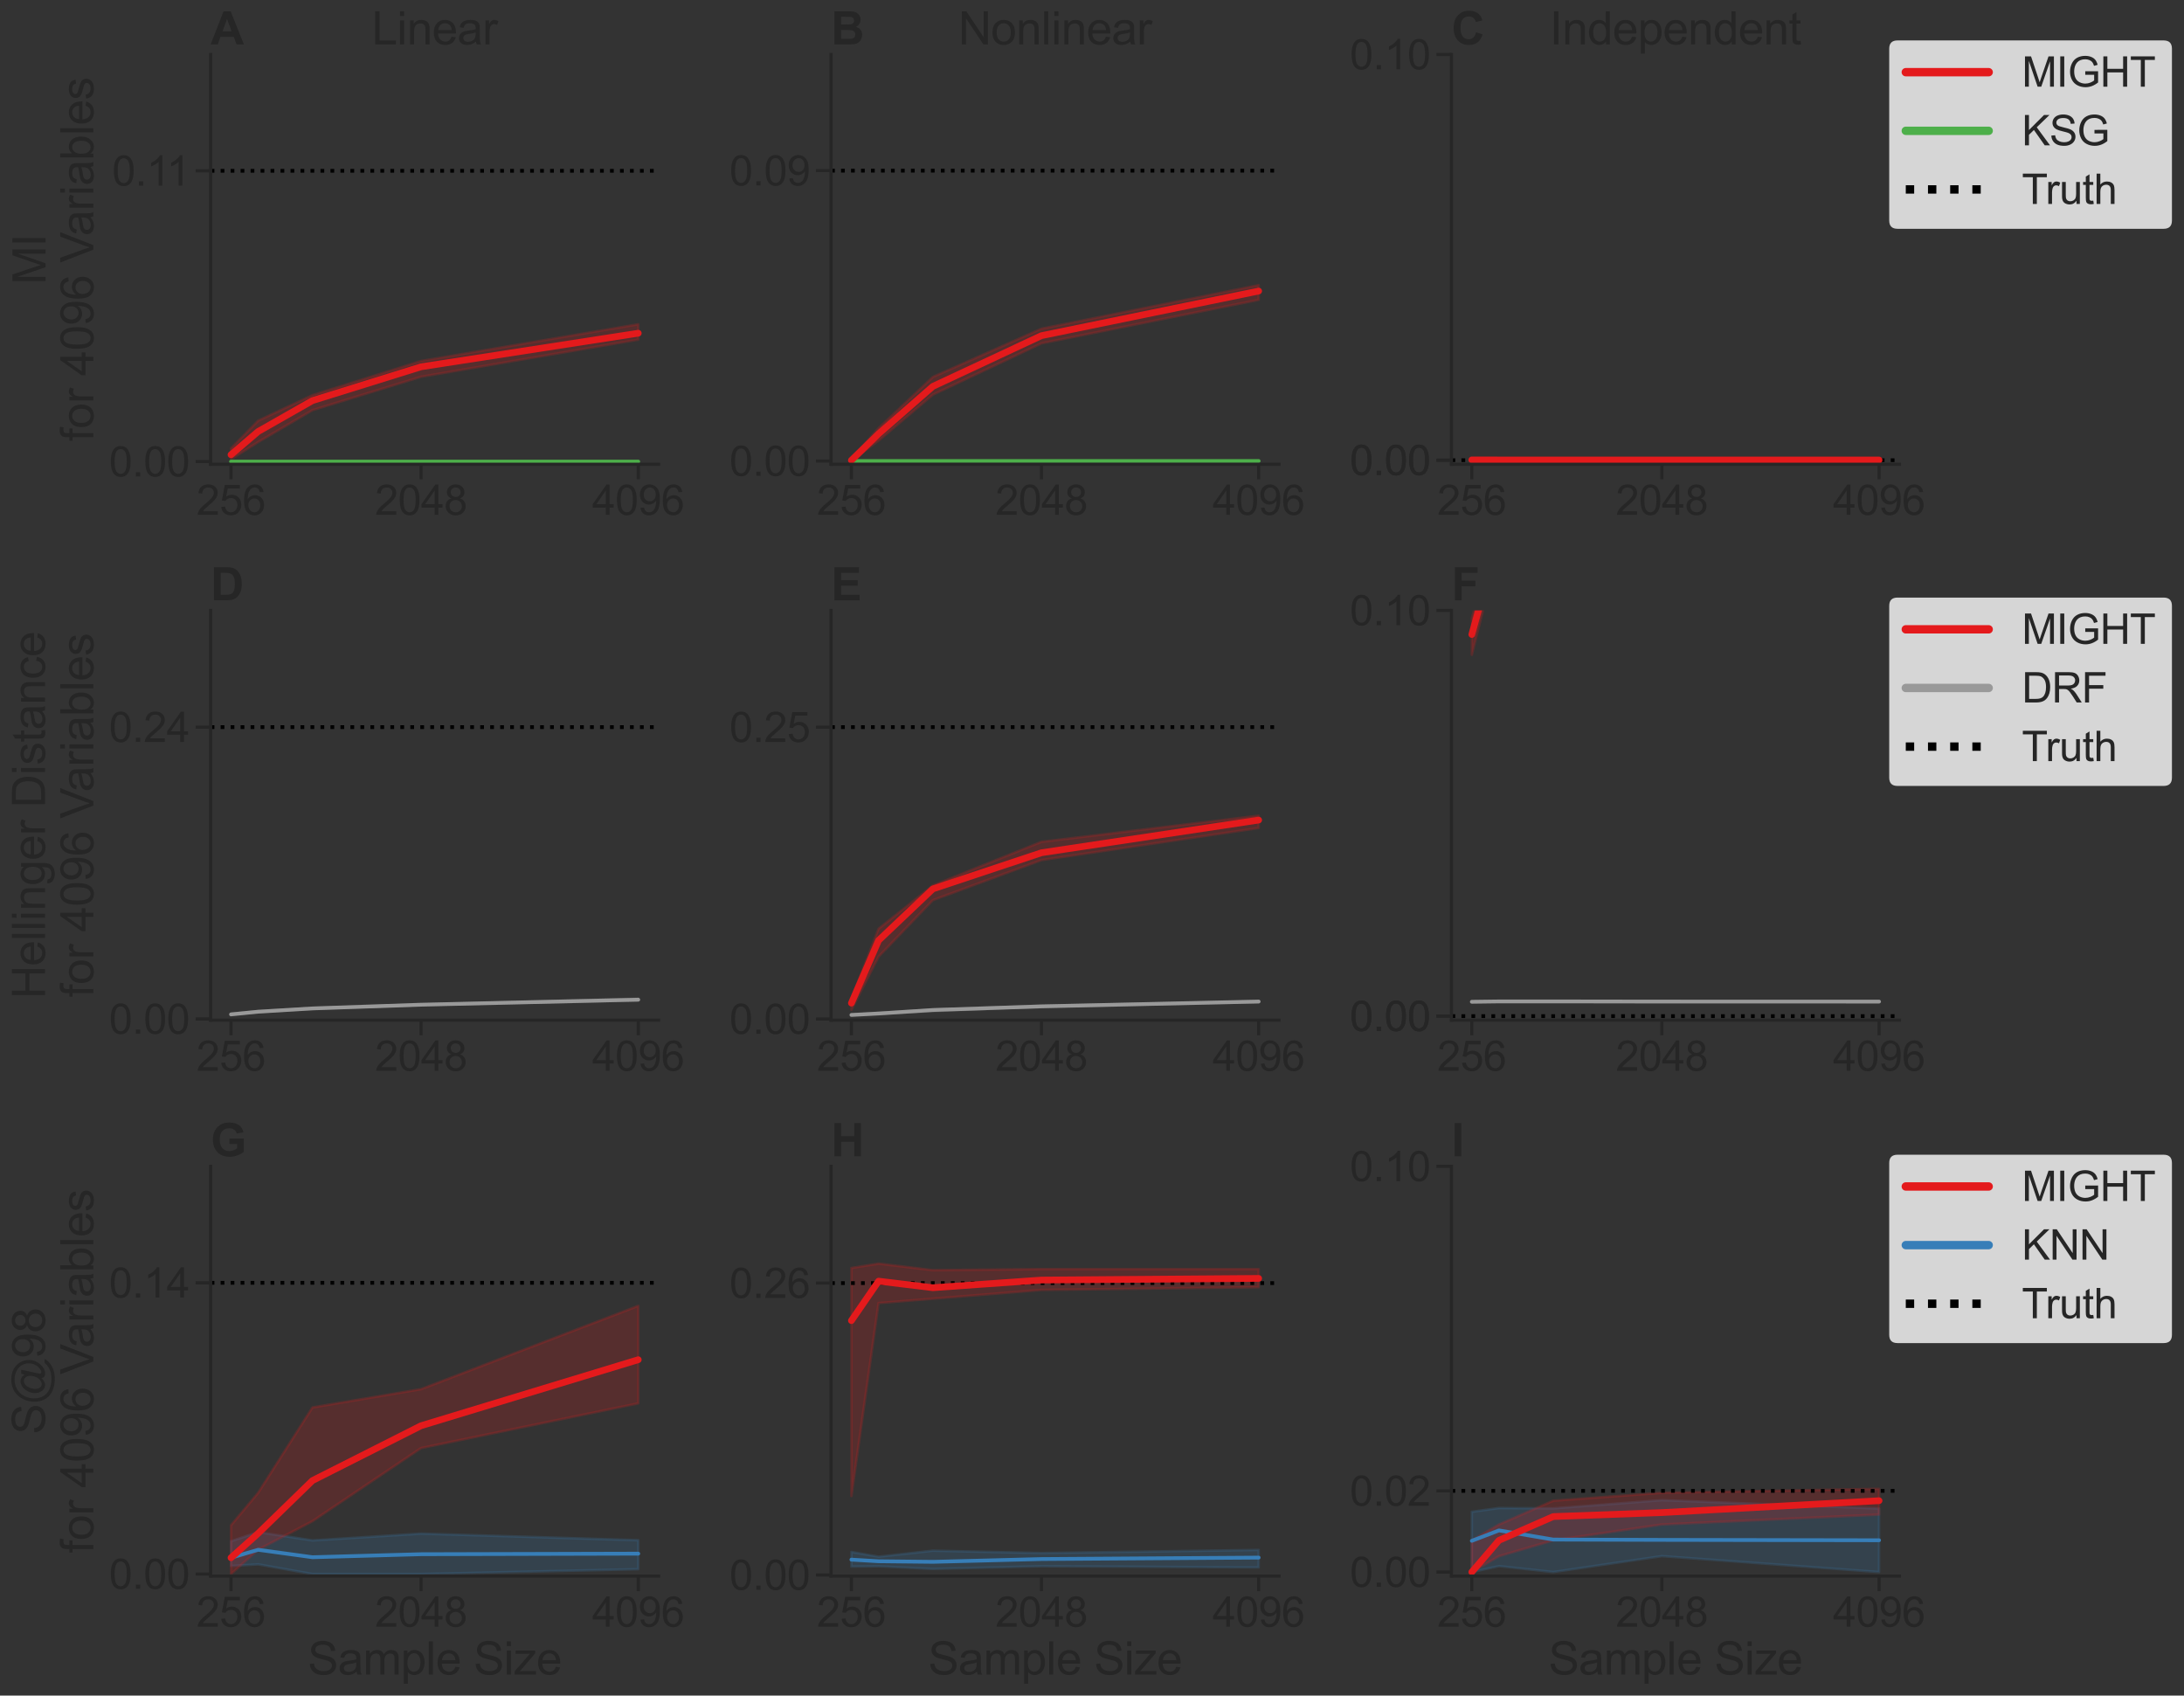 <?xml version="1.0" encoding="utf-8" standalone="no"?>
<!DOCTYPE svg PUBLIC "-//W3C//DTD SVG 1.1//EN"
  "http://www.w3.org/Graphics/SVG/1.1/DTD/svg11.dtd">
<svg xmlns:xlink="http://www.w3.org/1999/xlink" width="1304.2pt" height="1012.342pt" viewBox="0 0 1304.2 1012.342" xmlns="http://www.w3.org/2000/svg" version="1.1">
 <rect x="0" y="0" width="1304.2" height="1012.342" fill="#333333" stroke="none"/>
 <defs>
  <style type="text/css">*{stroke-linejoin: round; stroke-linecap: butt}</style>
 </defs>
 <g id="figure_1">
  <g id="patch_1">
   <path d="M 0 1012.342 
L 1304.2 1012.342 
L 1304.2 -0 
L 0 -0 
L 0 1012.342 
z
" style="fill: none"/>
  </g>
  <g id="axes_1">
   <g id="patch_2">
    <path d="M 125.791 277.173 
L 393.303 277.173 
L 393.303 32.526 
L 125.791 32.526 
L 125.791 277.173 
z
" style="fill: none"/>
   </g>
   <g id="matplotlib.axis_1">
    <g id="xtick_1">
     <g id="line2d_1">
      <defs>
       <path id="mb81ce4c128" d="M 0 0 
L 0 9 
" style="stroke: #262626; stroke-width: 1.875"/>
      </defs>
      <g>
       <use xlink:href="#mb81ce4c128" x="137.95" y="277.173" style="fill: #262626; stroke: #262626; stroke-width: 1.875"/>
      </g>
     </g>
     <g id="text_1">
      <!-- 256 -->
      <g style="fill: #262626" transform="translate(117.305 307.388) scale(0.247 -0.247)">
       <defs>
        <path id="ArialMT-32" d="M 3222 541 
L 3222 0 
L 194 0 
Q 188 203 259 391 
Q 375 700 629 1000 
Q 884 1300 1366 1694 
Q 2113 2306 2375 2664 
Q 2638 3022 2638 3341 
Q 2638 3675 2398 3904 
Q 2159 4134 1775 4134 
Q 1369 4134 1125 3890 
Q 881 3647 878 3216 
L 300 3275 
Q 359 3922 746 4261 
Q 1134 4600 1788 4600 
Q 2447 4600 2831 4234 
Q 3216 3869 3216 3328 
Q 3216 3053 3103 2787 
Q 2991 2522 2730 2228 
Q 2469 1934 1863 1422 
Q 1356 997 1212 845 
Q 1069 694 975 541 
L 3222 541 
z
" transform="scale(0.016)"/>
        <path id="ArialMT-35" d="M 266 1200 
L 856 1250 
Q 922 819 1161 601 
Q 1400 384 1738 384 
Q 2144 384 2425 690 
Q 2706 997 2706 1503 
Q 2706 1984 2436 2262 
Q 2166 2541 1728 2541 
Q 1456 2541 1237 2417 
Q 1019 2294 894 2097 
L 366 2166 
L 809 4519 
L 3088 4519 
L 3088 3981 
L 1259 3981 
L 1013 2750 
Q 1425 3038 1878 3038 
Q 2478 3038 2890 2622 
Q 3303 2206 3303 1553 
Q 3303 931 2941 478 
Q 2500 -78 1738 -78 
Q 1113 -78 717 272 
Q 322 622 266 1200 
z
" transform="scale(0.016)"/>
        <path id="ArialMT-36" d="M 3184 3459 
L 2625 3416 
Q 2550 3747 2413 3897 
Q 2184 4138 1850 4138 
Q 1581 4138 1378 3988 
Q 1113 3794 959 3422 
Q 806 3050 800 2363 
Q 1003 2672 1297 2822 
Q 1591 2972 1913 2972 
Q 2475 2972 2870 2558 
Q 3266 2144 3266 1488 
Q 3266 1056 3080 686 
Q 2894 316 2569 119 
Q 2244 -78 1831 -78 
Q 1128 -78 684 439 
Q 241 956 241 2144 
Q 241 3472 731 4075 
Q 1159 4600 1884 4600 
Q 2425 4600 2770 4297 
Q 3116 3994 3184 3459 
z
M 888 1484 
Q 888 1194 1011 928 
Q 1134 663 1356 523 
Q 1578 384 1822 384 
Q 2178 384 2434 671 
Q 2691 959 2691 1453 
Q 2691 1928 2437 2201 
Q 2184 2475 1800 2475 
Q 1419 2475 1153 2201 
Q 888 1928 888 1484 
z
" transform="scale(0.016)"/>
       </defs>
       <use xlink:href="#ArialMT-32"/>
       <use xlink:href="#ArialMT-35" x="55.615"/>
       <use xlink:href="#ArialMT-36" x="111.23"/>
      </g>
     </g>
    </g>
    <g id="xtick_2">
     <g id="line2d_2">
      <g>
       <use xlink:href="#mb81ce4c128" x="251.441" y="277.173" style="fill: #262626; stroke: #262626; stroke-width: 1.875"/>
      </g>
     </g>
     <g id="text_2">
      <!-- 2048 -->
      <g style="fill: #262626" transform="translate(223.914 307.388) scale(0.247 -0.247)">
       <defs>
        <path id="ArialMT-30" d="M 266 2259 
Q 266 3072 433 3567 
Q 600 4063 929 4331 
Q 1259 4600 1759 4600 
Q 2128 4600 2406 4451 
Q 2684 4303 2865 4023 
Q 3047 3744 3150 3342 
Q 3253 2941 3253 2259 
Q 3253 1453 3087 958 
Q 2922 463 2592 192 
Q 2263 -78 1759 -78 
Q 1097 -78 719 397 
Q 266 969 266 2259 
z
M 844 2259 
Q 844 1131 1108 757 
Q 1372 384 1759 384 
Q 2147 384 2411 759 
Q 2675 1134 2675 2259 
Q 2675 3391 2411 3762 
Q 2147 4134 1753 4134 
Q 1366 4134 1134 3806 
Q 844 3388 844 2259 
z
" transform="scale(0.016)"/>
        <path id="ArialMT-34" d="M 2069 0 
L 2069 1097 
L 81 1097 
L 81 1613 
L 2172 4581 
L 2631 4581 
L 2631 1613 
L 3250 1613 
L 3250 1097 
L 2631 1097 
L 2631 0 
L 2069 0 
z
M 2069 1613 
L 2069 3678 
L 634 1613 
L 2069 1613 
z
" transform="scale(0.016)"/>
        <path id="ArialMT-38" d="M 1131 2484 
Q 781 2613 612 2850 
Q 444 3088 444 3419 
Q 444 3919 803 4259 
Q 1163 4600 1759 4600 
Q 2359 4600 2725 4251 
Q 3091 3903 3091 3403 
Q 3091 3084 2923 2848 
Q 2756 2613 2416 2484 
Q 2838 2347 3058 2040 
Q 3278 1734 3278 1309 
Q 3278 722 2862 322 
Q 2447 -78 1769 -78 
Q 1091 -78 675 323 
Q 259 725 259 1325 
Q 259 1772 486 2073 
Q 713 2375 1131 2484 
z
M 1019 3438 
Q 1019 3113 1228 2906 
Q 1438 2700 1772 2700 
Q 2097 2700 2305 2904 
Q 2513 3109 2513 3406 
Q 2513 3716 2298 3927 
Q 2084 4138 1766 4138 
Q 1444 4138 1231 3931 
Q 1019 3725 1019 3438 
z
M 838 1322 
Q 838 1081 952 856 
Q 1066 631 1291 507 
Q 1516 384 1775 384 
Q 2178 384 2440 643 
Q 2703 903 2703 1303 
Q 2703 1709 2433 1975 
Q 2163 2241 1756 2241 
Q 1359 2241 1098 1978 
Q 838 1716 838 1322 
z
" transform="scale(0.016)"/>
       </defs>
       <use xlink:href="#ArialMT-32"/>
       <use xlink:href="#ArialMT-30" x="55.615"/>
       <use xlink:href="#ArialMT-34" x="111.23"/>
       <use xlink:href="#ArialMT-38" x="166.846"/>
      </g>
     </g>
    </g>
    <g id="xtick_3">
     <g id="line2d_3">
      <g>
       <use xlink:href="#mb81ce4c128" x="381.144" y="277.173" style="fill: #262626; stroke: #262626; stroke-width: 1.875"/>
      </g>
     </g>
     <g id="text_3">
      <!-- 4096 -->
      <g style="fill: #262626" transform="translate(353.617 307.388) scale(0.247 -0.247)">
       <defs>
        <path id="ArialMT-39" d="M 350 1059 
L 891 1109 
Q 959 728 1153 556 
Q 1347 384 1650 384 
Q 1909 384 2104 503 
Q 2300 622 2425 820 
Q 2550 1019 2634 1356 
Q 2719 1694 2719 2044 
Q 2719 2081 2716 2156 
Q 2547 1888 2255 1720 
Q 1963 1553 1622 1553 
Q 1053 1553 659 1965 
Q 266 2378 266 3053 
Q 266 3750 677 4175 
Q 1088 4600 1706 4600 
Q 2153 4600 2523 4359 
Q 2894 4119 3086 3673 
Q 3278 3228 3278 2384 
Q 3278 1506 3087 986 
Q 2897 466 2520 194 
Q 2144 -78 1638 -78 
Q 1100 -78 759 220 
Q 419 519 350 1059 
z
M 2653 3081 
Q 2653 3566 2395 3850 
Q 2138 4134 1775 4134 
Q 1400 4134 1122 3828 
Q 844 3522 844 3034 
Q 844 2597 1108 2323 
Q 1372 2050 1759 2050 
Q 2150 2050 2401 2323 
Q 2653 2597 2653 3081 
z
" transform="scale(0.016)"/>
       </defs>
       <use xlink:href="#ArialMT-34"/>
       <use xlink:href="#ArialMT-30" x="55.615"/>
       <use xlink:href="#ArialMT-39" x="111.23"/>
       <use xlink:href="#ArialMT-36" x="166.846"/>
      </g>
     </g>
    </g>
   </g>
   <g id="matplotlib.axis_2">
    <g id="ytick_1">
     <g id="line2d_4">
      <defs>
       <path id="m6c0a9c9ff3" d="M 0 0 
L -9 0 
" style="stroke: #262626; stroke-width: 1.875"/>
      </defs>
      <g>
       <use xlink:href="#m6c0a9c9ff3" x="125.791" y="275.594" style="fill: #262626; stroke: #262626; stroke-width: 1.875"/>
      </g>
     </g>
     <g id="text_4">
      <!-- 0.00 -->
      <g style="fill: #262626" transform="translate(65.125 284.452) scale(0.247 -0.247)">
       <defs>
        <path id="ArialMT-2e" d="M 581 0 
L 581 641 
L 1222 641 
L 1222 0 
L 581 0 
z
" transform="scale(0.016)"/>
       </defs>
       <use xlink:href="#ArialMT-30"/>
       <use xlink:href="#ArialMT-2e" x="55.615"/>
       <use xlink:href="#ArialMT-30" x="83.398"/>
       <use xlink:href="#ArialMT-30" x="139.014"/>
      </g>
     </g>
    </g>
    <g id="ytick_2">
     <g id="line2d_5">
      <g>
       <use xlink:href="#m6c0a9c9ff3" x="125.791" y="101.974" style="fill: #262626; stroke: #262626; stroke-width: 1.875"/>
      </g>
     </g>
     <g id="text_5">
      <!-- 0.11 -->
      <g style="fill: #262626" transform="translate(66.95 110.832) scale(0.247 -0.247)">
       <defs>
        <path id="ArialMT-31" d="M 2384 0 
L 1822 0 
L 1822 3584 
Q 1619 3391 1289 3197 
Q 959 3003 697 2906 
L 697 3450 
Q 1169 3672 1522 3987 
Q 1875 4303 2022 4600 
L 2384 4600 
L 2384 0 
z
" transform="scale(0.016)"/>
       </defs>
       <use xlink:href="#ArialMT-30"/>
       <use xlink:href="#ArialMT-2e" x="55.615"/>
       <use xlink:href="#ArialMT-31" x="83.398"/>
       <use xlink:href="#ArialMT-31" x="131.639"/>
      </g>
     </g>
    </g>
    <g id="text_6">
     <!-- MI -->
     <g style="fill: #262626" transform="translate(27.201 169.845) rotate(-90) scale(0.27 -0.27)">
      <defs>
       <path id="ArialMT-4d" d="M 475 0 
L 475 4581 
L 1388 4581 
L 2472 1338 
Q 2622 884 2691 659 
Q 2769 909 2934 1394 
L 4031 4581 
L 4847 4581 
L 4847 0 
L 4263 0 
L 4263 3834 
L 2931 0 
L 2384 0 
L 1059 3900 
L 1059 0 
L 475 0 
z
" transform="scale(0.016)"/>
       <path id="ArialMT-49" d="M 597 0 
L 597 4581 
L 1203 4581 
L 1203 0 
L 597 0 
z
" transform="scale(0.016)"/>
      </defs>
      <use xlink:href="#ArialMT-4d"/>
      <use xlink:href="#ArialMT-49" x="83.301"/>
     </g>
     <!-- for 4096 Variables -->
     <g style="fill: #262626" transform="translate(55.759 263.415) rotate(-90) scale(0.27 -0.27)">
      <defs>
       <path id="ArialMT-66" d="M 556 0 
L 556 2881 
L 59 2881 
L 59 3319 
L 556 3319 
L 556 3672 
Q 556 4006 616 4169 
Q 697 4388 901 4523 
Q 1106 4659 1475 4659 
Q 1713 4659 2000 4603 
L 1916 4113 
Q 1741 4144 1584 4144 
Q 1328 4144 1222 4034 
Q 1116 3925 1116 3625 
L 1116 3319 
L 1763 3319 
L 1763 2881 
L 1116 2881 
L 1116 0 
L 556 0 
z
" transform="scale(0.016)"/>
       <path id="ArialMT-6f" d="M 213 1659 
Q 213 2581 725 3025 
Q 1153 3394 1769 3394 
Q 2453 3394 2887 2945 
Q 3322 2497 3322 1706 
Q 3322 1066 3130 698 
Q 2938 331 2570 128 
Q 2203 -75 1769 -75 
Q 1072 -75 642 372 
Q 213 819 213 1659 
z
M 791 1659 
Q 791 1022 1069 705 
Q 1347 388 1769 388 
Q 2188 388 2466 706 
Q 2744 1025 2744 1678 
Q 2744 2294 2464 2611 
Q 2184 2928 1769 2928 
Q 1347 2928 1069 2612 
Q 791 2297 791 1659 
z
" transform="scale(0.016)"/>
       <path id="ArialMT-72" d="M 416 0 
L 416 3319 
L 922 3319 
L 922 2816 
Q 1116 3169 1280 3281 
Q 1444 3394 1641 3394 
Q 1925 3394 2219 3213 
L 2025 2691 
Q 1819 2813 1613 2813 
Q 1428 2813 1281 2702 
Q 1134 2591 1072 2394 
Q 978 2094 978 1738 
L 978 0 
L 416 0 
z
" transform="scale(0.016)"/>
       <path id="ArialMT-20" transform="scale(0.016)"/>
       <path id="ArialMT-56" d="M 1803 0 
L 28 4581 
L 684 4581 
L 1875 1253 
Q 2019 853 2116 503 
Q 2222 878 2363 1253 
L 3600 4581 
L 4219 4581 
L 2425 0 
L 1803 0 
z
" transform="scale(0.016)"/>
       <path id="ArialMT-61" d="M 2588 409 
Q 2275 144 1986 34 
Q 1697 -75 1366 -75 
Q 819 -75 525 192 
Q 231 459 231 875 
Q 231 1119 342 1320 
Q 453 1522 633 1644 
Q 813 1766 1038 1828 
Q 1203 1872 1538 1913 
Q 2219 1994 2541 2106 
Q 2544 2222 2544 2253 
Q 2544 2597 2384 2738 
Q 2169 2928 1744 2928 
Q 1347 2928 1158 2789 
Q 969 2650 878 2297 
L 328 2372 
Q 403 2725 575 2942 
Q 747 3159 1072 3276 
Q 1397 3394 1825 3394 
Q 2250 3394 2515 3294 
Q 2781 3194 2906 3042 
Q 3031 2891 3081 2659 
Q 3109 2516 3109 2141 
L 3109 1391 
Q 3109 606 3145 398 
Q 3181 191 3288 0 
L 2700 0 
Q 2613 175 2588 409 
z
M 2541 1666 
Q 2234 1541 1622 1453 
Q 1275 1403 1131 1340 
Q 988 1278 909 1158 
Q 831 1038 831 891 
Q 831 666 1001 516 
Q 1172 366 1500 366 
Q 1825 366 2078 508 
Q 2331 650 2450 897 
Q 2541 1088 2541 1459 
L 2541 1666 
z
" transform="scale(0.016)"/>
       <path id="ArialMT-69" d="M 425 3934 
L 425 4581 
L 988 4581 
L 988 3934 
L 425 3934 
z
M 425 0 
L 425 3319 
L 988 3319 
L 988 0 
L 425 0 
z
" transform="scale(0.016)"/>
       <path id="ArialMT-62" d="M 941 0 
L 419 0 
L 419 4581 
L 981 4581 
L 981 2947 
Q 1338 3394 1891 3394 
Q 2197 3394 2470 3270 
Q 2744 3147 2920 2923 
Q 3097 2700 3197 2384 
Q 3297 2069 3297 1709 
Q 3297 856 2875 390 
Q 2453 -75 1863 -75 
Q 1275 -75 941 416 
L 941 0 
z
M 934 1684 
Q 934 1088 1097 822 
Q 1363 388 1816 388 
Q 2184 388 2453 708 
Q 2722 1028 2722 1663 
Q 2722 2313 2464 2622 
Q 2206 2931 1841 2931 
Q 1472 2931 1203 2611 
Q 934 2291 934 1684 
z
" transform="scale(0.016)"/>
       <path id="ArialMT-6c" d="M 409 0 
L 409 4581 
L 972 4581 
L 972 0 
L 409 0 
z
" transform="scale(0.016)"/>
       <path id="ArialMT-65" d="M 2694 1069 
L 3275 997 
Q 3138 488 2766 206 
Q 2394 -75 1816 -75 
Q 1088 -75 661 373 
Q 234 822 234 1631 
Q 234 2469 665 2931 
Q 1097 3394 1784 3394 
Q 2450 3394 2872 2941 
Q 3294 2488 3294 1666 
Q 3294 1616 3291 1516 
L 816 1516 
Q 847 969 1125 678 
Q 1403 388 1819 388 
Q 2128 388 2347 550 
Q 2566 713 2694 1069 
z
M 847 1978 
L 2700 1978 
Q 2663 2397 2488 2606 
Q 2219 2931 1791 2931 
Q 1403 2931 1139 2672 
Q 875 2413 847 1978 
z
" transform="scale(0.016)"/>
       <path id="ArialMT-73" d="M 197 991 
L 753 1078 
Q 800 744 1014 566 
Q 1228 388 1613 388 
Q 2000 388 2187 545 
Q 2375 703 2375 916 
Q 2375 1106 2209 1216 
Q 2094 1291 1634 1406 
Q 1016 1563 777 1677 
Q 538 1791 414 1992 
Q 291 2194 291 2438 
Q 291 2659 392 2848 
Q 494 3038 669 3163 
Q 800 3259 1026 3326 
Q 1253 3394 1513 3394 
Q 1903 3394 2198 3281 
Q 2494 3169 2634 2976 
Q 2775 2784 2828 2463 
L 2278 2388 
Q 2241 2644 2061 2787 
Q 1881 2931 1553 2931 
Q 1166 2931 1000 2803 
Q 834 2675 834 2503 
Q 834 2394 903 2306 
Q 972 2216 1119 2156 
Q 1203 2125 1616 2013 
Q 2213 1853 2448 1751 
Q 2684 1650 2818 1456 
Q 2953 1263 2953 975 
Q 2953 694 2789 445 
Q 2625 197 2315 61 
Q 2006 -75 1616 -75 
Q 969 -75 630 194 
Q 291 463 197 991 
z
" transform="scale(0.016)"/>
      </defs>
      <use xlink:href="#ArialMT-66"/>
      <use xlink:href="#ArialMT-6f" x="27.783"/>
      <use xlink:href="#ArialMT-72" x="83.398"/>
      <use xlink:href="#ArialMT-20" x="116.699"/>
      <use xlink:href="#ArialMT-34" x="144.482"/>
      <use xlink:href="#ArialMT-30" x="200.098"/>
      <use xlink:href="#ArialMT-39" x="255.713"/>
      <use xlink:href="#ArialMT-36" x="311.328"/>
      <use xlink:href="#ArialMT-20" x="366.943"/>
      <use xlink:href="#ArialMT-56" x="394.727"/>
      <use xlink:href="#ArialMT-61" x="454.051"/>
      <use xlink:href="#ArialMT-72" x="509.666"/>
      <use xlink:href="#ArialMT-69" x="542.967"/>
      <use xlink:href="#ArialMT-61" x="565.184"/>
      <use xlink:href="#ArialMT-62" x="620.799"/>
      <use xlink:href="#ArialMT-6c" x="676.414"/>
      <use xlink:href="#ArialMT-65" x="698.631"/>
      <use xlink:href="#ArialMT-73" x="754.246"/>
     </g>
    </g>
   </g>
   <g id="PolyCollection_1">
    <defs>
     <path id="mb2a15bb182" d="M 137.95 -736.748 
L 137.95 -736.748 
L 154.163 -736.748 
L 186.589 -736.748 
L 251.441 -736.748 
L 381.144 -736.748 
L 381.144 -736.748 
L 381.144 -736.748 
L 251.441 -736.748 
L 186.589 -736.748 
L 154.163 -736.748 
L 137.95 -736.748 
z
" style="stroke: #4daf4a; stroke-opacity: 0.2; stroke-width: 1.5"/>
    </defs>
    <g clip-path="url(#pd1ff7d582a)">
     <use xlink:href="#mb2a15bb182" x="0" y="1012.342" style="fill: #4daf4a; fill-opacity: 0.2; stroke: #4daf4a; stroke-opacity: 0.2; stroke-width: 1.5"/>
    </g>
   </g>
   <g id="PolyCollection_2">
    <defs>
     <path id="m2a9645aa7a" d="M 137.95 -744.635 
L 137.95 -738.216 
L 154.163 -748.412 
L 186.589 -767.455 
L 251.441 -787.394 
L 381.144 -809.589 
L 381.144 -818.729 
L 381.144 -818.729 
L 251.441 -796.803 
L 186.589 -776.425 
L 154.163 -761.173 
L 137.95 -744.635 
z
" style="stroke: #e41a1c; stroke-opacity: 0.2; stroke-width: 1.5"/>
    </defs>
    <g clip-path="url(#pd1ff7d582a)">
     <use xlink:href="#m2a9645aa7a" x="0" y="1012.342" style="fill: #e41a1c; fill-opacity: 0.2; stroke: #e41a1c; stroke-opacity: 0.2; stroke-width: 1.5"/>
    </g>
   </g>
   <g id="line2d_6">
    <path d="M 125.791 101.974 
L 393.303 101.974 
" clip-path="url(#pd1ff7d582a)" style="fill: none; stroke-dasharray: 2.25,3.712; stroke-dashoffset: 0; stroke: #000000; stroke-width: 2.25"/>
   </g>
   <g id="line2d_7">
    <path d="M 137.95 275.594 
L 154.163 275.594 
L 186.589 275.594 
L 251.441 275.594 
L 381.144 275.594 
" clip-path="url(#pd1ff7d582a)" style="fill: none; stroke: #4daf4a; stroke-width: 2.25; stroke-linecap: round"/>
   </g>
   <g id="line2d_8">
    <path d="M 137.95 271.487 
L 154.163 257.63 
L 186.589 239.182 
L 251.441 218.993 
L 381.144 198.94 
" clip-path="url(#pd1ff7d582a)" style="fill: none; stroke: #e41a1c; stroke-width: 4; stroke-linecap: round"/>
   </g>
   <g id="patch_3">
    <path d="M 125.791 277.173 
L 125.791 32.526 
" style="fill: none; stroke: #262626; stroke-width: 1.875; stroke-linejoin: miter; stroke-linecap: square"/>
   </g>
   <g id="patch_4">
    <path d="M 125.791 277.173 
L 393.303 277.173 
" style="fill: none; stroke: #262626; stroke-width: 1.875; stroke-linejoin: miter; stroke-linecap: square"/>
   </g>
   <g id="text_7">
    <!-- Linear -->
    <g style="fill: #262626" transform="translate(222.023 26.526) scale(0.27 -0.27)">
     <defs>
      <path id="ArialMT-4c" d="M 469 0 
L 469 4581 
L 1075 4581 
L 1075 541 
L 3331 541 
L 3331 0 
L 469 0 
z
" transform="scale(0.016)"/>
      <path id="ArialMT-6e" d="M 422 0 
L 422 3319 
L 928 3319 
L 928 2847 
Q 1294 3394 1984 3394 
Q 2284 3394 2536 3286 
Q 2788 3178 2913 3003 
Q 3038 2828 3088 2588 
Q 3119 2431 3119 2041 
L 3119 0 
L 2556 0 
L 2556 2019 
Q 2556 2363 2490 2533 
Q 2425 2703 2258 2804 
Q 2091 2906 1866 2906 
Q 1506 2906 1245 2678 
Q 984 2450 984 1813 
L 984 0 
L 422 0 
z
" transform="scale(0.016)"/>
     </defs>
     <use xlink:href="#ArialMT-4c"/>
     <use xlink:href="#ArialMT-69" x="55.615"/>
     <use xlink:href="#ArialMT-6e" x="77.832"/>
     <use xlink:href="#ArialMT-65" x="133.447"/>
     <use xlink:href="#ArialMT-61" x="189.062"/>
     <use xlink:href="#ArialMT-72" x="244.678"/>
    </g>
   </g>
   <g id="text_8">
    <!-- A -->
    <g style="fill: #262626" transform="translate(125.791 26.526) scale(0.27 -0.27)">
     <defs>
      <path id="Arial-BoldMT-41" d="M 4597 0 
L 3591 0 
L 3191 1041 
L 1359 1041 
L 981 0 
L 0 0 
L 1784 4581 
L 2763 4581 
L 4597 0 
z
M 2894 1813 
L 2263 3513 
L 1644 1813 
L 2894 1813 
z
" transform="scale(0.016)"/>
     </defs>
     <use xlink:href="#Arial-BoldMT-41"/>
    </g>
   </g>
   <g id="legend_1">
    <g id="patch_5">
     <path d="M 1133.116 136.595 
L 1292.05 136.595 
Q 1297 136.595 1297 131.645 
L 1297 29.091 
Q 1297 24.141 1292.05 24.141 
L 1133.116 24.141 
Q 1128.166 24.141 1128.166 29.091 
L 1128.166 131.645 
Q 1128.166 136.595 1133.116 136.595 
z
" style="fill: #ffffff; opacity: 0.8"/>
    </g>
    <g id="line2d_9">
     <path d="M 1138.066 43.094 
L 1162.816 43.094 
L 1187.566 43.094 
" style="fill: none; stroke: #e41a1c; stroke-width: 5; stroke-linecap: round"/>
    </g>
    <g id="text_9">
     <!-- MIGHT -->
     <g style="fill: #262626" transform="translate(1207.366 51.757) scale(0.247 -0.247)">
      <defs>
       <path id="ArialMT-47" d="M 2638 1797 
L 2638 2334 
L 4578 2338 
L 4578 638 
Q 4131 281 3656 101 
Q 3181 -78 2681 -78 
Q 2006 -78 1454 211 
Q 903 500 622 1047 
Q 341 1594 341 2269 
Q 341 2938 620 3517 
Q 900 4097 1425 4378 
Q 1950 4659 2634 4659 
Q 3131 4659 3532 4498 
Q 3934 4338 4162 4050 
Q 4391 3763 4509 3300 
L 3963 3150 
Q 3859 3500 3706 3700 
Q 3553 3900 3268 4020 
Q 2984 4141 2638 4141 
Q 2222 4141 1919 4014 
Q 1616 3888 1430 3681 
Q 1244 3475 1141 3228 
Q 966 2803 966 2306 
Q 966 1694 1177 1281 
Q 1388 869 1791 669 
Q 2194 469 2647 469 
Q 3041 469 3416 620 
Q 3791 772 3984 944 
L 3984 1797 
L 2638 1797 
z
" transform="scale(0.016)"/>
       <path id="ArialMT-48" d="M 513 0 
L 513 4581 
L 1119 4581 
L 1119 2700 
L 3500 2700 
L 3500 4581 
L 4106 4581 
L 4106 0 
L 3500 0 
L 3500 2159 
L 1119 2159 
L 1119 0 
L 513 0 
z
" transform="scale(0.016)"/>
       <path id="ArialMT-54" d="M 1659 0 
L 1659 4041 
L 150 4041 
L 150 4581 
L 3781 4581 
L 3781 4041 
L 2266 4041 
L 2266 0 
L 1659 0 
z
" transform="scale(0.016)"/>
      </defs>
      <use xlink:href="#ArialMT-4d"/>
      <use xlink:href="#ArialMT-49" x="83.301"/>
      <use xlink:href="#ArialMT-47" x="111.084"/>
      <use xlink:href="#ArialMT-48" x="188.867"/>
      <use xlink:href="#ArialMT-54" x="261.084"/>
     </g>
    </g>
    <g id="line2d_10">
     <path d="M 1138.066 78.104 
L 1162.816 78.104 
L 1187.566 78.104 
" style="fill: none; stroke: #4daf4a; stroke-width: 5; stroke-linecap: round"/>
    </g>
    <g id="text_10">
     <!-- KSG -->
     <g style="fill: #262626" transform="translate(1207.366 86.766) scale(0.247 -0.247)">
      <defs>
       <path id="ArialMT-4b" d="M 469 0 
L 469 4581 
L 1075 4581 
L 1075 2309 
L 3350 4581 
L 4172 4581 
L 2250 2725 
L 4256 0 
L 3456 0 
L 1825 2319 
L 1075 1588 
L 1075 0 
L 469 0 
z
" transform="scale(0.016)"/>
       <path id="ArialMT-53" d="M 288 1472 
L 859 1522 
Q 900 1178 1048 958 
Q 1197 738 1509 602 
Q 1822 466 2213 466 
Q 2559 466 2825 569 
Q 3091 672 3220 851 
Q 3350 1031 3350 1244 
Q 3350 1459 3225 1620 
Q 3100 1781 2813 1891 
Q 2628 1963 1997 2114 
Q 1366 2266 1113 2400 
Q 784 2572 623 2826 
Q 463 3081 463 3397 
Q 463 3744 659 4045 
Q 856 4347 1234 4503 
Q 1613 4659 2075 4659 
Q 2584 4659 2973 4495 
Q 3363 4331 3572 4012 
Q 3781 3694 3797 3291 
L 3216 3247 
Q 3169 3681 2898 3903 
Q 2628 4125 2100 4125 
Q 1550 4125 1298 3923 
Q 1047 3722 1047 3438 
Q 1047 3191 1225 3031 
Q 1400 2872 2139 2705 
Q 2878 2538 3153 2413 
Q 3553 2228 3743 1945 
Q 3934 1663 3934 1294 
Q 3934 928 3725 604 
Q 3516 281 3123 101 
Q 2731 -78 2241 -78 
Q 1619 -78 1198 103 
Q 778 284 539 648 
Q 300 1013 288 1472 
z
" transform="scale(0.016)"/>
      </defs>
      <use xlink:href="#ArialMT-4b"/>
      <use xlink:href="#ArialMT-53" x="66.699"/>
      <use xlink:href="#ArialMT-47" x="133.398"/>
     </g>
    </g>
    <g id="line2d_11">
     <path d="M 1138.066 113.113 
L 1162.816 113.113 
L 1187.566 113.113 
" style="fill: none; stroke-dasharray: 5,8.25; stroke-dashoffset: 0; stroke: #000000; stroke-width: 5"/>
    </g>
    <g id="text_11">
     <!-- Truth -->
     <g style="fill: #262626" transform="translate(1207.366 121.776) scale(0.247 -0.247)">
      <defs>
       <path id="ArialMT-75" d="M 2597 0 
L 2597 488 
Q 2209 -75 1544 -75 
Q 1250 -75 995 37 
Q 741 150 617 320 
Q 494 491 444 738 
Q 409 903 409 1263 
L 409 3319 
L 972 3319 
L 972 1478 
Q 972 1038 1006 884 
Q 1059 663 1231 536 
Q 1403 409 1656 409 
Q 1909 409 2131 539 
Q 2353 669 2445 892 
Q 2538 1116 2538 1541 
L 2538 3319 
L 3100 3319 
L 3100 0 
L 2597 0 
z
" transform="scale(0.016)"/>
       <path id="ArialMT-74" d="M 1650 503 
L 1731 6 
Q 1494 -44 1306 -44 
Q 1000 -44 831 53 
Q 663 150 594 308 
Q 525 466 525 972 
L 525 2881 
L 113 2881 
L 113 3319 
L 525 3319 
L 525 4141 
L 1084 4478 
L 1084 3319 
L 1650 3319 
L 1650 2881 
L 1084 2881 
L 1084 941 
Q 1084 700 1114 631 
Q 1144 563 1211 522 
Q 1278 481 1403 481 
Q 1497 481 1650 503 
z
" transform="scale(0.016)"/>
       <path id="ArialMT-68" d="M 422 0 
L 422 4581 
L 984 4581 
L 984 2938 
Q 1378 3394 1978 3394 
Q 2347 3394 2619 3248 
Q 2891 3103 3008 2847 
Q 3125 2591 3125 2103 
L 3125 0 
L 2563 0 
L 2563 2103 
Q 2563 2525 2380 2717 
Q 2197 2909 1863 2909 
Q 1613 2909 1392 2779 
Q 1172 2650 1078 2428 
Q 984 2206 984 1816 
L 984 0 
L 422 0 
z
" transform="scale(0.016)"/>
      </defs>
      <use xlink:href="#ArialMT-54"/>
      <use xlink:href="#ArialMT-72" x="57.334"/>
      <use xlink:href="#ArialMT-75" x="90.635"/>
      <use xlink:href="#ArialMT-74" x="146.25"/>
      <use xlink:href="#ArialMT-68" x="174.033"/>
     </g>
    </g>
   </g>
  </g>
  <g id="axes_2">
   <g id="patch_6">
    <path d="M 496.271 277.173 
L 763.784 277.173 
L 763.784 32.526 
L 496.271 32.526 
L 496.271 277.173 
z
" style="fill: none"/>
   </g>
   <g id="matplotlib.axis_3">
    <g id="xtick_4">
     <g id="line2d_12">
      <g>
       <use xlink:href="#mb81ce4c128" x="508.431" y="277.173" style="fill: #262626; stroke: #262626; stroke-width: 1.875"/>
      </g>
     </g>
     <g id="text_12">
      <!-- 256 -->
      <g style="fill: #262626" transform="translate(487.786 307.388) scale(0.247 -0.247)">
       <use xlink:href="#ArialMT-32"/>
       <use xlink:href="#ArialMT-35" x="55.615"/>
       <use xlink:href="#ArialMT-36" x="111.23"/>
      </g>
     </g>
    </g>
    <g id="xtick_5">
     <g id="line2d_13">
      <g>
       <use xlink:href="#mb81ce4c128" x="621.921" y="277.173" style="fill: #262626; stroke: #262626; stroke-width: 1.875"/>
      </g>
     </g>
     <g id="text_13">
      <!-- 2048 -->
      <g style="fill: #262626" transform="translate(594.395 307.388) scale(0.247 -0.247)">
       <use xlink:href="#ArialMT-32"/>
       <use xlink:href="#ArialMT-30" x="55.615"/>
       <use xlink:href="#ArialMT-34" x="111.23"/>
       <use xlink:href="#ArialMT-38" x="166.846"/>
      </g>
     </g>
    </g>
    <g id="xtick_6">
     <g id="line2d_14">
      <g>
       <use xlink:href="#mb81ce4c128" x="751.624" y="277.173" style="fill: #262626; stroke: #262626; stroke-width: 1.875"/>
      </g>
     </g>
     <g id="text_14">
      <!-- 4096 -->
      <g style="fill: #262626" transform="translate(724.098 307.388) scale(0.247 -0.247)">
       <use xlink:href="#ArialMT-34"/>
       <use xlink:href="#ArialMT-30" x="55.615"/>
       <use xlink:href="#ArialMT-39" x="111.23"/>
       <use xlink:href="#ArialMT-36" x="166.846"/>
      </g>
     </g>
    </g>
   </g>
   <g id="matplotlib.axis_4">
    <g id="ytick_3">
     <g id="line2d_15">
      <g>
       <use xlink:href="#m6c0a9c9ff3" x="496.271" y="275.246" style="fill: #262626; stroke: #262626; stroke-width: 1.875"/>
      </g>
     </g>
     <g id="text_15">
      <!-- 0.00 -->
      <g style="fill: #262626" transform="translate(435.606 284.104) scale(0.247 -0.247)">
       <use xlink:href="#ArialMT-30"/>
       <use xlink:href="#ArialMT-2e" x="55.615"/>
       <use xlink:href="#ArialMT-30" x="83.398"/>
       <use xlink:href="#ArialMT-30" x="139.014"/>
      </g>
     </g>
    </g>
    <g id="ytick_4">
     <g id="line2d_16">
      <g>
       <use xlink:href="#m6c0a9c9ff3" x="496.271" y="101.875" style="fill: #262626; stroke: #262626; stroke-width: 1.875"/>
      </g>
     </g>
     <g id="text_16">
      <!-- 0.09 -->
      <g style="fill: #262626" transform="translate(435.606 110.733) scale(0.247 -0.247)">
       <use xlink:href="#ArialMT-30"/>
       <use xlink:href="#ArialMT-2e" x="55.615"/>
       <use xlink:href="#ArialMT-30" x="83.398"/>
       <use xlink:href="#ArialMT-39" x="139.014"/>
      </g>
     </g>
    </g>
   </g>
   <g id="PolyCollection_3">
    <defs>
     <path id="m195c4023cf" d="M 508.431 -737.096 
L 508.431 -737.096 
L 524.644 -737.096 
L 557.07 -737.096 
L 621.921 -737.096 
L 751.624 -737.096 
L 751.624 -737.096 
L 751.624 -737.096 
L 621.921 -737.096 
L 557.07 -737.096 
L 524.644 -737.096 
L 508.431 -737.096 
z
" style="stroke: #4daf4a; stroke-opacity: 0.2; stroke-width: 1.5"/>
    </defs>
    <g clip-path="url(#p7bc6c77ab2)">
     <use xlink:href="#m195c4023cf" x="0" y="1012.342" style="fill: #4daf4a; fill-opacity: 0.2; stroke: #4daf4a; stroke-opacity: 0.2; stroke-width: 1.5"/>
    </g>
   </g>
   <g id="PolyCollection_4">
    <defs>
     <path id="m80ef6e53c1" d="M 508.431 -738.261 
L 508.431 -737.324 
L 524.644 -749.288 
L 557.07 -776.696 
L 621.921 -807.359 
L 751.624 -833.332 
L 751.624 -842.096 
L 751.624 -842.096 
L 621.921 -816.08 
L 557.07 -787.283 
L 524.644 -756.707 
L 508.431 -738.261 
z
" style="stroke: #e41a1c; stroke-opacity: 0.2; stroke-width: 1.5"/>
    </defs>
    <g clip-path="url(#p7bc6c77ab2)">
     <use xlink:href="#m80ef6e53c1" x="0" y="1012.342" style="fill: #e41a1c; fill-opacity: 0.2; stroke: #e41a1c; stroke-opacity: 0.2; stroke-width: 1.5"/>
    </g>
   </g>
   <g id="line2d_17">
    <path d="M 496.271 101.875 
L 763.784 101.875 
" clip-path="url(#p7bc6c77ab2)" style="fill: none; stroke-dasharray: 2.25,3.712; stroke-dashoffset: 0; stroke: #000000; stroke-width: 2.25"/>
   </g>
   <g id="line2d_18">
    <path d="M 508.431 275.246 
L 524.644 275.246 
L 557.07 275.246 
L 621.921 275.246 
L 751.624 275.246 
" clip-path="url(#p7bc6c77ab2)" style="fill: none; stroke: #4daf4a; stroke-width: 2.25; stroke-linecap: round"/>
   </g>
   <g id="line2d_19">
    <path d="M 508.431 274.811 
L 524.644 259.021 
L 557.07 230.69 
L 621.921 200.403 
L 751.624 173.766 
" clip-path="url(#p7bc6c77ab2)" style="fill: none; stroke: #e41a1c; stroke-width: 4; stroke-linecap: round"/>
   </g>
   <g id="patch_7">
    <path d="M 496.271 277.173 
L 496.271 32.526 
" style="fill: none; stroke: #262626; stroke-width: 1.875; stroke-linejoin: miter; stroke-linecap: square"/>
   </g>
   <g id="patch_8">
    <path d="M 496.271 277.173 
L 763.784 277.173 
" style="fill: none; stroke: #262626; stroke-width: 1.875; stroke-linejoin: miter; stroke-linecap: square"/>
   </g>
   <g id="text_17">
    <!-- Nonlinear -->
    <g style="fill: #262626" transform="translate(572.248 26.526) scale(0.27 -0.27)">
     <defs>
      <path id="ArialMT-4e" d="M 488 0 
L 488 4581 
L 1109 4581 
L 3516 984 
L 3516 4581 
L 4097 4581 
L 4097 0 
L 3475 0 
L 1069 3600 
L 1069 0 
L 488 0 
z
" transform="scale(0.016)"/>
     </defs>
     <use xlink:href="#ArialMT-4e"/>
     <use xlink:href="#ArialMT-6f" x="72.217"/>
     <use xlink:href="#ArialMT-6e" x="127.832"/>
     <use xlink:href="#ArialMT-6c" x="183.447"/>
     <use xlink:href="#ArialMT-69" x="205.664"/>
     <use xlink:href="#ArialMT-6e" x="227.881"/>
     <use xlink:href="#ArialMT-65" x="283.496"/>
     <use xlink:href="#ArialMT-61" x="339.111"/>
     <use xlink:href="#ArialMT-72" x="394.727"/>
    </g>
   </g>
   <g id="text_18">
    <!-- B -->
    <g style="fill: #262626" transform="translate(496.271 26.526) scale(0.27 -0.27)">
     <defs>
      <path id="Arial-BoldMT-42" d="M 469 4581 
L 2300 4581 
Q 2844 4581 3111 4536 
Q 3378 4491 3589 4347 
Q 3800 4203 3940 3964 
Q 4081 3725 4081 3428 
Q 4081 3106 3907 2837 
Q 3734 2569 3438 2434 
Q 3856 2313 4081 2019 
Q 4306 1725 4306 1328 
Q 4306 1016 4161 720 
Q 4016 425 3764 248 
Q 3513 72 3144 31 
Q 2913 6 2028 0 
L 469 0 
L 469 4581 
z
M 1394 3819 
L 1394 2759 
L 2000 2759 
Q 2541 2759 2672 2775 
Q 2909 2803 3045 2939 
Q 3181 3075 3181 3297 
Q 3181 3509 3064 3642 
Q 2947 3775 2716 3803 
Q 2578 3819 1925 3819 
L 1394 3819 
z
M 1394 1997 
L 1394 772 
L 2250 772 
Q 2750 772 2884 800 
Q 3091 838 3220 983 
Q 3350 1128 3350 1372 
Q 3350 1578 3250 1722 
Q 3150 1866 2961 1931 
Q 2772 1997 2141 1997 
L 1394 1997 
z
" transform="scale(0.016)"/>
     </defs>
     <use xlink:href="#Arial-BoldMT-42"/>
    </g>
   </g>
  </g>
  <g id="axes_3">
   <g id="patch_9">
    <path d="M 866.752 277.173 
L 1134.265 277.173 
L 1134.265 32.526 
L 866.752 32.526 
L 866.752 277.173 
z
" style="fill: none"/>
   </g>
   <g id="matplotlib.axis_5">
    <g id="xtick_7">
     <g id="line2d_20">
      <g>
       <use xlink:href="#mb81ce4c128" x="878.912" y="277.173" style="fill: #262626; stroke: #262626; stroke-width: 1.875"/>
      </g>
     </g>
     <g id="text_19">
      <!-- 256 -->
      <g style="fill: #262626" transform="translate(858.267 307.388) scale(0.247 -0.247)">
       <use xlink:href="#ArialMT-32"/>
       <use xlink:href="#ArialMT-35" x="55.615"/>
       <use xlink:href="#ArialMT-36" x="111.23"/>
      </g>
     </g>
    </g>
    <g id="xtick_8">
     <g id="line2d_21">
      <g>
       <use xlink:href="#mb81ce4c128" x="992.402" y="277.173" style="fill: #262626; stroke: #262626; stroke-width: 1.875"/>
      </g>
     </g>
     <g id="text_20">
      <!-- 2048 -->
      <g style="fill: #262626" transform="translate(964.875 307.388) scale(0.247 -0.247)">
       <use xlink:href="#ArialMT-32"/>
       <use xlink:href="#ArialMT-30" x="55.615"/>
       <use xlink:href="#ArialMT-34" x="111.23"/>
       <use xlink:href="#ArialMT-38" x="166.846"/>
      </g>
     </g>
    </g>
    <g id="xtick_9">
     <g id="line2d_22">
      <g>
       <use xlink:href="#mb81ce4c128" x="1122.105" y="277.173" style="fill: #262626; stroke: #262626; stroke-width: 1.875"/>
      </g>
     </g>
     <g id="text_21">
      <!-- 4096 -->
      <g style="fill: #262626" transform="translate(1094.578 307.388) scale(0.247 -0.247)">
       <use xlink:href="#ArialMT-34"/>
       <use xlink:href="#ArialMT-30" x="55.615"/>
       <use xlink:href="#ArialMT-39" x="111.23"/>
       <use xlink:href="#ArialMT-36" x="166.846"/>
      </g>
     </g>
    </g>
   </g>
   <g id="matplotlib.axis_6">
    <g id="ytick_5">
     <g id="line2d_23">
      <g>
       <use xlink:href="#m6c0a9c9ff3" x="866.752" y="274.751" style="fill: #262626; stroke: #262626; stroke-width: 1.875"/>
      </g>
     </g>
     <g id="text_22">
      <!-- 0.00 -->
      <g style="fill: #262626" transform="translate(806.086 283.608) scale(0.247 -0.247)">
       <use xlink:href="#ArialMT-30"/>
       <use xlink:href="#ArialMT-2e" x="55.615"/>
       <use xlink:href="#ArialMT-30" x="83.398"/>
       <use xlink:href="#ArialMT-30" x="139.014"/>
      </g>
     </g>
    </g>
    <g id="ytick_6">
     <g id="line2d_24">
      <g>
       <use xlink:href="#m6c0a9c9ff3" x="866.752" y="274.751" style="fill: #262626; stroke: #262626; stroke-width: 1.875"/>
      </g>
     </g>
     <g id="text_23">
      <!-- 0.00 -->
      <g style="fill: #262626" transform="translate(806.086 283.608) scale(0.247 -0.247)">
       <use xlink:href="#ArialMT-30"/>
       <use xlink:href="#ArialMT-2e" x="55.615"/>
       <use xlink:href="#ArialMT-30" x="83.398"/>
       <use xlink:href="#ArialMT-30" x="139.014"/>
      </g>
     </g>
    </g>
    <g id="ytick_7">
     <g id="line2d_25">
      <g>
       <use xlink:href="#m6c0a9c9ff3" x="866.752" y="32.526" style="fill: #262626; stroke: #262626; stroke-width: 1.875"/>
      </g>
     </g>
     <g id="text_24">
      <!-- 0.10 -->
      <g style="fill: #262626" transform="translate(806.086 41.384) scale(0.247 -0.247)">
       <use xlink:href="#ArialMT-30"/>
       <use xlink:href="#ArialMT-2e" x="55.615"/>
       <use xlink:href="#ArialMT-31" x="83.398"/>
       <use xlink:href="#ArialMT-30" x="139.014"/>
      </g>
     </g>
    </g>
   </g>
   <g id="PolyCollection_5">
    <defs>
     <path id="m782fec088f" d="M 878.912 -737.592 
L 878.912 -737.592 
L 895.125 -737.592 
L 927.55 -737.592 
L 992.402 -737.592 
L 1122.105 -737.592 
L 1122.105 -737.592 
L 1122.105 -737.592 
L 992.402 -737.592 
L 927.55 -737.592 
L 895.125 -737.592 
L 878.912 -737.592 
z
" style="stroke: #4daf4a; stroke-opacity: 0.2; stroke-width: 1.5"/>
    </defs>
    <g clip-path="url(#p27ddaee90d)">
     <use xlink:href="#m782fec088f" x="0" y="1012.342" style="fill: #4daf4a; fill-opacity: 0.2; stroke: #4daf4a; stroke-opacity: 0.2; stroke-width: 1.5"/>
    </g>
   </g>
   <g id="PolyCollection_6">
    <defs>
     <path id="m00e1e1ef49" d="M 878.912 -737.772 
L 878.912 -737.749 
L 895.125 -737.724 
L 927.55 -737.712 
L 992.402 -737.704 
L 1122.105 -737.701 
L 1122.105 -737.706 
L 1122.105 -737.706 
L 992.402 -737.709 
L 927.55 -737.721 
L 895.125 -737.736 
L 878.912 -737.772 
z
" style="stroke: #e41a1c; stroke-opacity: 0.2; stroke-width: 1.5"/>
    </defs>
    <g clip-path="url(#p27ddaee90d)">
     <use xlink:href="#m00e1e1ef49" x="0" y="1012.342" style="fill: #e41a1c; fill-opacity: 0.2; stroke: #e41a1c; stroke-opacity: 0.2; stroke-width: 1.5"/>
    </g>
   </g>
   <g id="line2d_26">
    <path d="M 866.752 274.751 
L 1134.265 274.751 
" clip-path="url(#p27ddaee90d)" style="fill: none; stroke-dasharray: 2.25,3.712; stroke-dashoffset: 0; stroke: #000000; stroke-width: 2.25"/>
   </g>
   <g id="line2d_27">
    <path d="M 878.912 274.751 
L 895.125 274.751 
L 927.55 274.751 
L 992.402 274.751 
L 1122.105 274.751 
" clip-path="url(#p27ddaee90d)" style="fill: none; stroke: #4daf4a; stroke-width: 2.25; stroke-linecap: round"/>
   </g>
   <g id="line2d_28">
    <path d="M 878.912 274.582 
L 895.125 274.613 
L 927.55 274.625 
L 992.402 274.635 
L 1122.105 274.639 
" clip-path="url(#p27ddaee90d)" style="fill: none; stroke: #e41a1c; stroke-width: 4; stroke-linecap: round"/>
   </g>
   <g id="patch_10">
    <path d="M 866.752 277.173 
L 866.752 32.526 
" style="fill: none; stroke: #262626; stroke-width: 1.875; stroke-linejoin: miter; stroke-linecap: square"/>
   </g>
   <g id="patch_11">
    <path d="M 866.752 277.173 
L 1134.265 277.173 
" style="fill: none; stroke: #262626; stroke-width: 1.875; stroke-linejoin: miter; stroke-linecap: square"/>
   </g>
   <g id="text_25">
    <!-- Independent -->
    <g style="fill: #262626" transform="translate(925.442 26.526) scale(0.27 -0.27)">
     <defs>
      <path id="ArialMT-64" d="M 2575 0 
L 2575 419 
Q 2259 -75 1647 -75 
Q 1250 -75 917 144 
Q 584 363 401 755 
Q 219 1147 219 1656 
Q 219 2153 384 2558 
Q 550 2963 881 3178 
Q 1213 3394 1622 3394 
Q 1922 3394 2156 3267 
Q 2391 3141 2538 2938 
L 2538 4581 
L 3097 4581 
L 3097 0 
L 2575 0 
z
M 797 1656 
Q 797 1019 1065 703 
Q 1334 388 1700 388 
Q 2069 388 2326 689 
Q 2584 991 2584 1609 
Q 2584 2291 2321 2609 
Q 2059 2928 1675 2928 
Q 1300 2928 1048 2622 
Q 797 2316 797 1656 
z
" transform="scale(0.016)"/>
      <path id="ArialMT-70" d="M 422 -1272 
L 422 3319 
L 934 3319 
L 934 2888 
Q 1116 3141 1344 3267 
Q 1572 3394 1897 3394 
Q 2322 3394 2647 3175 
Q 2972 2956 3137 2557 
Q 3303 2159 3303 1684 
Q 3303 1175 3120 767 
Q 2938 359 2589 142 
Q 2241 -75 1856 -75 
Q 1575 -75 1351 44 
Q 1128 163 984 344 
L 984 -1272 
L 422 -1272 
z
M 931 1641 
Q 931 1000 1190 694 
Q 1450 388 1819 388 
Q 2194 388 2461 705 
Q 2728 1022 2728 1688 
Q 2728 2322 2467 2637 
Q 2206 2953 1844 2953 
Q 1484 2953 1207 2617 
Q 931 2281 931 1641 
z
" transform="scale(0.016)"/>
     </defs>
     <use xlink:href="#ArialMT-49"/>
     <use xlink:href="#ArialMT-6e" x="27.783"/>
     <use xlink:href="#ArialMT-64" x="83.398"/>
     <use xlink:href="#ArialMT-65" x="139.014"/>
     <use xlink:href="#ArialMT-70" x="194.629"/>
     <use xlink:href="#ArialMT-65" x="250.244"/>
     <use xlink:href="#ArialMT-6e" x="305.859"/>
     <use xlink:href="#ArialMT-64" x="361.475"/>
     <use xlink:href="#ArialMT-65" x="417.09"/>
     <use xlink:href="#ArialMT-6e" x="472.705"/>
     <use xlink:href="#ArialMT-74" x="528.32"/>
    </g>
   </g>
   <g id="text_26">
    <!-- C -->
    <g style="fill: #262626" transform="translate(866.752 26.526) scale(0.27 -0.27)">
     <defs>
      <path id="Arial-BoldMT-43" d="M 3397 1684 
L 4294 1400 
Q 4088 650 3608 286 
Q 3128 -78 2391 -78 
Q 1478 -78 890 545 
Q 303 1169 303 2250 
Q 303 3394 893 4026 
Q 1484 4659 2447 4659 
Q 3288 4659 3813 4163 
Q 4125 3869 4281 3319 
L 3366 3100 
Q 3284 3456 3026 3662 
Q 2769 3869 2400 3869 
Q 1891 3869 1573 3503 
Q 1256 3138 1256 2319 
Q 1256 1450 1568 1081 
Q 1881 713 2381 713 
Q 2750 713 3015 947 
Q 3281 1181 3397 1684 
z
" transform="scale(0.016)"/>
     </defs>
     <use xlink:href="#Arial-BoldMT-43"/>
    </g>
   </g>
  </g>
  <g id="axes_4">
   <g id="patch_12">
    <path d="M 125.791 609.079 
L 393.303 609.079 
L 393.303 364.433 
L 125.791 364.433 
L 125.791 609.079 
z
" style="fill: none"/>
   </g>
   <g id="matplotlib.axis_7">
    <g id="xtick_10">
     <g id="line2d_29">
      <g>
       <use xlink:href="#mb81ce4c128" x="137.95" y="609.079" style="fill: #262626; stroke: #262626; stroke-width: 1.875"/>
      </g>
     </g>
     <g id="text_27">
      <!-- 256 -->
      <g style="fill: #262626" transform="translate(117.305 639.295) scale(0.247 -0.247)">
       <use xlink:href="#ArialMT-32"/>
       <use xlink:href="#ArialMT-35" x="55.615"/>
       <use xlink:href="#ArialMT-36" x="111.23"/>
      </g>
     </g>
    </g>
    <g id="xtick_11">
     <g id="line2d_30">
      <g>
       <use xlink:href="#mb81ce4c128" x="251.441" y="609.079" style="fill: #262626; stroke: #262626; stroke-width: 1.875"/>
      </g>
     </g>
     <g id="text_28">
      <!-- 2048 -->
      <g style="fill: #262626" transform="translate(223.914 639.295) scale(0.247 -0.247)">
       <use xlink:href="#ArialMT-32"/>
       <use xlink:href="#ArialMT-30" x="55.615"/>
       <use xlink:href="#ArialMT-34" x="111.23"/>
       <use xlink:href="#ArialMT-38" x="166.846"/>
      </g>
     </g>
    </g>
    <g id="xtick_12">
     <g id="line2d_31">
      <g>
       <use xlink:href="#mb81ce4c128" x="381.144" y="609.079" style="fill: #262626; stroke: #262626; stroke-width: 1.875"/>
      </g>
     </g>
     <g id="text_29">
      <!-- 4096 -->
      <g style="fill: #262626" transform="translate(353.617 639.295) scale(0.247 -0.247)">
       <use xlink:href="#ArialMT-34"/>
       <use xlink:href="#ArialMT-30" x="55.615"/>
       <use xlink:href="#ArialMT-39" x="111.23"/>
       <use xlink:href="#ArialMT-36" x="166.846"/>
      </g>
     </g>
    </g>
   </g>
   <g id="matplotlib.axis_8">
    <g id="ytick_8">
     <g id="line2d_32">
      <g>
       <use xlink:href="#m6c0a9c9ff3" x="125.791" y="608.353" style="fill: #262626; stroke: #262626; stroke-width: 1.875"/>
      </g>
     </g>
     <g id="text_30">
      <!-- 0.00 -->
      <g style="fill: #262626" transform="translate(65.125 617.211) scale(0.247 -0.247)">
       <use xlink:href="#ArialMT-30"/>
       <use xlink:href="#ArialMT-2e" x="55.615"/>
       <use xlink:href="#ArialMT-30" x="83.398"/>
       <use xlink:href="#ArialMT-30" x="139.014"/>
      </g>
     </g>
    </g>
    <g id="ytick_9">
     <g id="line2d_33">
      <g>
       <use xlink:href="#m6c0a9c9ff3" x="125.791" y="434.124" style="fill: #262626; stroke: #262626; stroke-width: 1.875"/>
      </g>
     </g>
     <g id="text_31">
      <!-- 0.24 -->
      <g style="fill: #262626" transform="translate(65.125 442.982) scale(0.247 -0.247)">
       <use xlink:href="#ArialMT-30"/>
       <use xlink:href="#ArialMT-2e" x="55.615"/>
       <use xlink:href="#ArialMT-32" x="83.398"/>
       <use xlink:href="#ArialMT-34" x="139.014"/>
      </g>
     </g>
    </g>
    <g id="text_32">
     <!-- Hellinger Distance -->
     <g style="fill: #262626" transform="translate(26.885 596.3) rotate(-90) scale(0.27 -0.27)">
      <defs>
       <path id="ArialMT-67" d="M 319 -275 
L 866 -356 
Q 900 -609 1056 -725 
Q 1266 -881 1628 -881 
Q 2019 -881 2231 -725 
Q 2444 -569 2519 -288 
Q 2563 -116 2559 434 
Q 2191 0 1641 0 
Q 956 0 581 494 
Q 206 988 206 1678 
Q 206 2153 378 2554 
Q 550 2956 876 3175 
Q 1203 3394 1644 3394 
Q 2231 3394 2613 2919 
L 2613 3319 
L 3131 3319 
L 3131 450 
Q 3131 -325 2973 -648 
Q 2816 -972 2473 -1159 
Q 2131 -1347 1631 -1347 
Q 1038 -1347 672 -1080 
Q 306 -813 319 -275 
z
M 784 1719 
Q 784 1066 1043 766 
Q 1303 466 1694 466 
Q 2081 466 2343 764 
Q 2606 1063 2606 1700 
Q 2606 2309 2336 2618 
Q 2066 2928 1684 2928 
Q 1309 2928 1046 2623 
Q 784 2319 784 1719 
z
" transform="scale(0.016)"/>
       <path id="ArialMT-44" d="M 494 0 
L 494 4581 
L 2072 4581 
Q 2606 4581 2888 4516 
Q 3281 4425 3559 4188 
Q 3922 3881 4101 3404 
Q 4281 2928 4281 2316 
Q 4281 1794 4159 1391 
Q 4038 988 3847 723 
Q 3656 459 3429 307 
Q 3203 156 2883 78 
Q 2563 0 2147 0 
L 494 0 
z
M 1100 541 
L 2078 541 
Q 2531 541 2789 625 
Q 3047 709 3200 863 
Q 3416 1078 3536 1442 
Q 3656 1806 3656 2325 
Q 3656 3044 3420 3430 
Q 3184 3816 2847 3947 
Q 2603 4041 2063 4041 
L 1100 4041 
L 1100 541 
z
" transform="scale(0.016)"/>
       <path id="ArialMT-63" d="M 2588 1216 
L 3141 1144 
Q 3050 572 2676 248 
Q 2303 -75 1759 -75 
Q 1078 -75 664 370 
Q 250 816 250 1647 
Q 250 2184 428 2587 
Q 606 2991 970 3192 
Q 1334 3394 1763 3394 
Q 2303 3394 2647 3120 
Q 2991 2847 3088 2344 
L 2541 2259 
Q 2463 2594 2264 2762 
Q 2066 2931 1784 2931 
Q 1359 2931 1093 2626 
Q 828 2322 828 1663 
Q 828 994 1084 691 
Q 1341 388 1753 388 
Q 2084 388 2306 591 
Q 2528 794 2588 1216 
z
" transform="scale(0.016)"/>
      </defs>
      <use xlink:href="#ArialMT-48"/>
      <use xlink:href="#ArialMT-65" x="72.217"/>
      <use xlink:href="#ArialMT-6c" x="127.832"/>
      <use xlink:href="#ArialMT-6c" x="150.049"/>
      <use xlink:href="#ArialMT-69" x="172.266"/>
      <use xlink:href="#ArialMT-6e" x="194.482"/>
      <use xlink:href="#ArialMT-67" x="250.098"/>
      <use xlink:href="#ArialMT-65" x="305.713"/>
      <use xlink:href="#ArialMT-72" x="361.328"/>
      <use xlink:href="#ArialMT-20" x="394.629"/>
      <use xlink:href="#ArialMT-44" x="422.412"/>
      <use xlink:href="#ArialMT-69" x="494.629"/>
      <use xlink:href="#ArialMT-73" x="516.846"/>
      <use xlink:href="#ArialMT-74" x="566.846"/>
      <use xlink:href="#ArialMT-61" x="594.629"/>
      <use xlink:href="#ArialMT-6e" x="650.244"/>
      <use xlink:href="#ArialMT-63" x="705.859"/>
      <use xlink:href="#ArialMT-65" x="755.859"/>
     </g>
     <!-- for 4096 Variables -->
     <g style="fill: #262626" transform="translate(55.759 595.321) rotate(-90) scale(0.27 -0.27)">
      <use xlink:href="#ArialMT-66"/>
      <use xlink:href="#ArialMT-6f" x="27.783"/>
      <use xlink:href="#ArialMT-72" x="83.398"/>
      <use xlink:href="#ArialMT-20" x="116.699"/>
      <use xlink:href="#ArialMT-34" x="144.482"/>
      <use xlink:href="#ArialMT-30" x="200.098"/>
      <use xlink:href="#ArialMT-39" x="255.713"/>
      <use xlink:href="#ArialMT-36" x="311.328"/>
      <use xlink:href="#ArialMT-20" x="366.943"/>
      <use xlink:href="#ArialMT-56" x="394.727"/>
      <use xlink:href="#ArialMT-61" x="454.051"/>
      <use xlink:href="#ArialMT-72" x="509.666"/>
      <use xlink:href="#ArialMT-69" x="542.967"/>
      <use xlink:href="#ArialMT-61" x="565.184"/>
      <use xlink:href="#ArialMT-62" x="620.799"/>
      <use xlink:href="#ArialMT-6c" x="676.414"/>
      <use xlink:href="#ArialMT-65" x="698.631"/>
      <use xlink:href="#ArialMT-73" x="754.246"/>
     </g>
    </g>
   </g>
   <g id="PolyCollection_7">
    <defs>
     <path id="m94746e978a" d="M 137.95 -407.115 
L 137.95 -406.626 
L 154.163 -408.128 
L 186.589 -409.963 
L 251.441 -412.302 
L 381.144 -415.107 
L 381.144 -416.111 
L 381.144 -416.111 
L 251.441 -412.605 
L 186.589 -410.573 
L 154.163 -408.729 
L 137.95 -407.115 
z
" style="stroke: #999999; stroke-opacity: 0.2; stroke-width: 1.5"/>
    </defs>
    <g clip-path="url(#pe6541ec636)">
     <use xlink:href="#m94746e978a" x="0" y="1012.342" style="fill: #999999; fill-opacity: 0.2; stroke: #999999; stroke-opacity: 0.2; stroke-width: 1.5"/>
    </g>
   </g>
   <g id="PolyCollection_8">
    <path d="M 137.95 41.241 
L 137.95 254.84 
L 154.163 -618.784 
L 186.589 -1918.257 
L 251.441 -3425.56 
L 381.144 -6504.955 
L 381.144 -6883.848 
L 381.144 -6883.848 
L 251.441 -3994.59 
L 186.589 -2043.274 
L 154.163 -996.316 
L 137.95 41.241 
z
" clip-path="url(#pe6541ec636)" style="fill: #e41a1c; fill-opacity: 0.2; stroke: #e41a1c; stroke-opacity: 0.2; stroke-width: 1.5"/>
   </g>
   <g id="line2d_34">
    <path d="M 125.791 434.124 
L 393.303 434.124 
" clip-path="url(#pe6541ec636)" style="fill: none; stroke-dasharray: 2.25,3.712; stroke-dashoffset: 0; stroke: #000000; stroke-width: 2.25"/>
   </g>
   <g id="line2d_35">
    <path d="M 137.95 605.63 
L 154.163 604.033 
L 186.589 602.068 
L 251.441 599.844 
L 381.144 596.855 
" clip-path="url(#pe6541ec636)" style="fill: none; stroke: #999999; stroke-width: 2.25; stroke-linecap: round"/>
   </g>
   <g id="line2d_36">
    <path d="M 137.95 117.745 
L 139.787 -1 
" clip-path="url(#pe6541ec636)" style="fill: none; stroke: #e41a1c; stroke-width: 4; stroke-linecap: round"/>
   </g>
   <g id="patch_13">
    <path d="M 125.791 609.079 
L 125.791 364.433 
" style="fill: none; stroke: #262626; stroke-width: 1.875; stroke-linejoin: miter; stroke-linecap: square"/>
   </g>
   <g id="patch_14">
    <path d="M 125.791 609.079 
L 393.303 609.079 
" style="fill: none; stroke: #262626; stroke-width: 1.875; stroke-linejoin: miter; stroke-linecap: square"/>
   </g>
   <g id="text_33">
    <!-- D -->
    <g style="fill: #262626" transform="translate(125.791 358.433) scale(0.27 -0.27)">
     <defs>
      <path id="Arial-BoldMT-44" d="M 463 4581 
L 2153 4581 
Q 2725 4581 3025 4494 
Q 3428 4375 3715 4072 
Q 4003 3769 4153 3330 
Q 4303 2891 4303 2247 
Q 4303 1681 4163 1272 
Q 3991 772 3672 463 
Q 3431 228 3022 97 
Q 2716 0 2203 0 
L 463 0 
L 463 4581 
z
M 1388 3806 
L 1388 772 
L 2078 772 
Q 2466 772 2638 816 
Q 2863 872 3011 1006 
Q 3159 1141 3253 1448 
Q 3347 1756 3347 2288 
Q 3347 2819 3253 3103 
Q 3159 3388 2990 3547 
Q 2822 3706 2563 3763 
Q 2369 3806 1803 3806 
L 1388 3806 
z
" transform="scale(0.016)"/>
     </defs>
     <use xlink:href="#Arial-BoldMT-44"/>
    </g>
   </g>
   <g id="legend_2">
    <g id="patch_15">
     <path d="M 1133.116 469.235 
L 1292.05 469.235 
Q 1297 469.235 1297 464.285 
L 1297 361.731 
Q 1297 356.781 1292.05 356.781 
L 1133.116 356.781 
Q 1128.166 356.781 1128.166 361.731 
L 1128.166 464.285 
Q 1128.166 469.235 1133.116 469.235 
z
" style="fill: #ffffff; opacity: 0.8"/>
    </g>
    <g id="line2d_37">
     <path d="M 1138.066 375.734 
L 1162.816 375.734 
L 1187.566 375.734 
" style="fill: none; stroke: #e41a1c; stroke-width: 5; stroke-linecap: round"/>
    </g>
    <g id="text_34">
     <!-- MIGHT -->
     <g style="fill: #262626" transform="translate(1207.366 384.397) scale(0.247 -0.247)">
      <use xlink:href="#ArialMT-4d"/>
      <use xlink:href="#ArialMT-49" x="83.301"/>
      <use xlink:href="#ArialMT-47" x="111.084"/>
      <use xlink:href="#ArialMT-48" x="188.867"/>
      <use xlink:href="#ArialMT-54" x="261.084"/>
     </g>
    </g>
    <g id="line2d_38">
     <path d="M 1138.066 410.744 
L 1162.816 410.744 
L 1187.566 410.744 
" style="fill: none; stroke: #999999; stroke-width: 5; stroke-linecap: round"/>
    </g>
    <g id="text_35">
     <!-- DRF -->
     <g style="fill: #262626" transform="translate(1207.366 419.406) scale(0.247 -0.247)">
      <defs>
       <path id="ArialMT-52" d="M 503 0 
L 503 4581 
L 2534 4581 
Q 3147 4581 3465 4457 
Q 3784 4334 3975 4021 
Q 4166 3709 4166 3331 
Q 4166 2844 3850 2509 
Q 3534 2175 2875 2084 
Q 3116 1969 3241 1856 
Q 3506 1613 3744 1247 
L 4541 0 
L 3778 0 
L 3172 953 
Q 2906 1366 2734 1584 
Q 2563 1803 2427 1890 
Q 2291 1978 2150 2013 
Q 2047 2034 1813 2034 
L 1109 2034 
L 1109 0 
L 503 0 
z
M 1109 2559 
L 2413 2559 
Q 2828 2559 3062 2645 
Q 3297 2731 3419 2920 
Q 3541 3109 3541 3331 
Q 3541 3656 3305 3865 
Q 3069 4075 2559 4075 
L 1109 4075 
L 1109 2559 
z
" transform="scale(0.016)"/>
       <path id="ArialMT-46" d="M 525 0 
L 525 4581 
L 3616 4581 
L 3616 4041 
L 1131 4041 
L 1131 2622 
L 3281 2622 
L 3281 2081 
L 1131 2081 
L 1131 0 
L 525 0 
z
" transform="scale(0.016)"/>
      </defs>
      <use xlink:href="#ArialMT-44"/>
      <use xlink:href="#ArialMT-52" x="72.217"/>
      <use xlink:href="#ArialMT-46" x="144.434"/>
     </g>
    </g>
    <g id="line2d_39">
     <path d="M 1138.066 445.753 
L 1162.816 445.753 
L 1187.566 445.753 
" style="fill: none; stroke-dasharray: 5,8.25; stroke-dashoffset: 0; stroke: #000000; stroke-width: 5"/>
    </g>
    <g id="text_36">
     <!-- Truth -->
     <g style="fill: #262626" transform="translate(1207.366 454.416) scale(0.247 -0.247)">
      <use xlink:href="#ArialMT-54"/>
      <use xlink:href="#ArialMT-72" x="57.334"/>
      <use xlink:href="#ArialMT-75" x="90.635"/>
      <use xlink:href="#ArialMT-74" x="146.25"/>
      <use xlink:href="#ArialMT-68" x="174.033"/>
     </g>
    </g>
   </g>
  </g>
  <g id="axes_5">
   <g id="patch_16">
    <path d="M 496.271 609.079 
L 763.784 609.079 
L 763.784 364.433 
L 496.271 364.433 
L 496.271 609.079 
z
" style="fill: none"/>
   </g>
   <g id="matplotlib.axis_9">
    <g id="xtick_13">
     <g id="line2d_40">
      <g>
       <use xlink:href="#mb81ce4c128" x="508.431" y="609.079" style="fill: #262626; stroke: #262626; stroke-width: 1.875"/>
      </g>
     </g>
     <g id="text_37">
      <!-- 256 -->
      <g style="fill: #262626" transform="translate(487.786 639.295) scale(0.247 -0.247)">
       <use xlink:href="#ArialMT-32"/>
       <use xlink:href="#ArialMT-35" x="55.615"/>
       <use xlink:href="#ArialMT-36" x="111.23"/>
      </g>
     </g>
    </g>
    <g id="xtick_14">
     <g id="line2d_41">
      <g>
       <use xlink:href="#mb81ce4c128" x="621.921" y="609.079" style="fill: #262626; stroke: #262626; stroke-width: 1.875"/>
      </g>
     </g>
     <g id="text_38">
      <!-- 2048 -->
      <g style="fill: #262626" transform="translate(594.395 639.295) scale(0.247 -0.247)">
       <use xlink:href="#ArialMT-32"/>
       <use xlink:href="#ArialMT-30" x="55.615"/>
       <use xlink:href="#ArialMT-34" x="111.23"/>
       <use xlink:href="#ArialMT-38" x="166.846"/>
      </g>
     </g>
    </g>
    <g id="xtick_15">
     <g id="line2d_42">
      <g>
       <use xlink:href="#mb81ce4c128" x="751.624" y="609.079" style="fill: #262626; stroke: #262626; stroke-width: 1.875"/>
      </g>
     </g>
     <g id="text_39">
      <!-- 4096 -->
      <g style="fill: #262626" transform="translate(724.098 639.295) scale(0.247 -0.247)">
       <use xlink:href="#ArialMT-34"/>
       <use xlink:href="#ArialMT-30" x="55.615"/>
       <use xlink:href="#ArialMT-39" x="111.23"/>
       <use xlink:href="#ArialMT-36" x="166.846"/>
      </g>
     </g>
    </g>
   </g>
   <g id="matplotlib.axis_10">
    <g id="ytick_10">
     <g id="line2d_43">
      <g>
       <use xlink:href="#m6c0a9c9ff3" x="496.271" y="608.382" style="fill: #262626; stroke: #262626; stroke-width: 1.875"/>
      </g>
     </g>
     <g id="text_40">
      <!-- 0.00 -->
      <g style="fill: #262626" transform="translate(435.606 617.24) scale(0.247 -0.247)">
       <use xlink:href="#ArialMT-30"/>
       <use xlink:href="#ArialMT-2e" x="55.615"/>
       <use xlink:href="#ArialMT-30" x="83.398"/>
       <use xlink:href="#ArialMT-30" x="139.014"/>
      </g>
     </g>
    </g>
    <g id="ytick_11">
     <g id="line2d_44">
      <g>
       <use xlink:href="#m6c0a9c9ff3" x="496.271" y="434.133" style="fill: #262626; stroke: #262626; stroke-width: 1.875"/>
      </g>
     </g>
     <g id="text_41">
      <!-- 0.25 -->
      <g style="fill: #262626" transform="translate(435.606 442.99) scale(0.247 -0.247)">
       <use xlink:href="#ArialMT-30"/>
       <use xlink:href="#ArialMT-2e" x="55.615"/>
       <use xlink:href="#ArialMT-32" x="83.398"/>
       <use xlink:href="#ArialMT-35" x="139.014"/>
      </g>
     </g>
    </g>
   </g>
   <g id="PolyCollection_9">
    <defs>
     <path id="mb1ed428734" d="M 508.431 -406.474 
L 508.431 -406.221 
L 524.644 -407.037 
L 557.07 -408.672 
L 621.921 -411.281 
L 751.624 -413.994 
L 751.624 -414.572 
L 751.624 -414.572 
L 621.921 -411.869 
L 557.07 -409.609 
L 524.644 -407.705 
L 508.431 -406.474 
z
" style="stroke: #999999; stroke-opacity: 0.2; stroke-width: 1.5"/>
    </defs>
    <g clip-path="url(#p2b51262a02)">
     <use xlink:href="#mb1ed428734" x="0" y="1012.342" style="fill: #999999; fill-opacity: 0.2; stroke: #999999; stroke-opacity: 0.2; stroke-width: 1.5"/>
    </g>
   </g>
   <g id="PolyCollection_10">
    <defs>
     <path id="m101a58b3be" d="M 508.431 -415.924 
L 508.431 -409.453 
L 524.644 -441.173 
L 557.07 -474.901 
L 621.921 -498.842 
L 751.624 -517.989 
L 751.624 -525.345 
L 751.624 -525.345 
L 621.921 -509.747 
L 557.07 -483.702 
L 524.644 -457.839 
L 508.431 -415.924 
z
" style="stroke: #e41a1c; stroke-opacity: 0.2; stroke-width: 1.5"/>
    </defs>
    <g clip-path="url(#p2b51262a02)">
     <use xlink:href="#m101a58b3be" x="0" y="1012.342" style="fill: #e41a1c; fill-opacity: 0.2; stroke: #e41a1c; stroke-opacity: 0.2; stroke-width: 1.5"/>
    </g>
   </g>
   <g id="line2d_45">
    <path d="M 496.271 434.133 
L 763.784 434.133 
" clip-path="url(#p2b51262a02)" style="fill: none; stroke-dasharray: 2.25,3.712; stroke-dashoffset: 0; stroke: #000000; stroke-width: 2.25"/>
   </g>
   <g id="line2d_46">
    <path d="M 508.431 605.961 
L 524.644 605.112 
L 557.07 603.014 
L 621.921 600.841 
L 751.624 597.964 
" clip-path="url(#p2b51262a02)" style="fill: none; stroke: #999999; stroke-width: 2.25; stroke-linecap: round"/>
   </g>
   <g id="line2d_47">
    <path d="M 508.431 598.893 
L 524.644 561.487 
L 557.07 530.706 
L 621.921 509.122 
L 751.624 489.612 
" clip-path="url(#p2b51262a02)" style="fill: none; stroke: #e41a1c; stroke-width: 4; stroke-linecap: round"/>
   </g>
   <g id="patch_17">
    <path d="M 496.271 609.079 
L 496.271 364.433 
" style="fill: none; stroke: #262626; stroke-width: 1.875; stroke-linejoin: miter; stroke-linecap: square"/>
   </g>
   <g id="patch_18">
    <path d="M 496.271 609.079 
L 763.784 609.079 
" style="fill: none; stroke: #262626; stroke-width: 1.875; stroke-linejoin: miter; stroke-linecap: square"/>
   </g>
   <g id="text_42">
    <!-- E -->
    <g style="fill: #262626" transform="translate(496.271 358.433) scale(0.27 -0.27)">
     <defs>
      <path id="Arial-BoldMT-45" d="M 466 0 
L 466 4581 
L 3863 4581 
L 3863 3806 
L 1391 3806 
L 1391 2791 
L 3691 2791 
L 3691 2019 
L 1391 2019 
L 1391 772 
L 3950 772 
L 3950 0 
L 466 0 
z
" transform="scale(0.016)"/>
     </defs>
     <use xlink:href="#Arial-BoldMT-45"/>
    </g>
   </g>
  </g>
  <g id="axes_6">
   <g id="patch_19">
    <path d="M 866.752 609.079 
L 1134.265 609.079 
L 1134.265 364.433 
L 866.752 364.433 
L 866.752 609.079 
z
" style="fill: none"/>
   </g>
   <g id="matplotlib.axis_11">
    <g id="xtick_16">
     <g id="line2d_48">
      <g>
       <use xlink:href="#mb81ce4c128" x="878.912" y="609.079" style="fill: #262626; stroke: #262626; stroke-width: 1.875"/>
      </g>
     </g>
     <g id="text_43">
      <!-- 256 -->
      <g style="fill: #262626" transform="translate(858.267 639.295) scale(0.247 -0.247)">
       <use xlink:href="#ArialMT-32"/>
       <use xlink:href="#ArialMT-35" x="55.615"/>
       <use xlink:href="#ArialMT-36" x="111.23"/>
      </g>
     </g>
    </g>
    <g id="xtick_17">
     <g id="line2d_49">
      <g>
       <use xlink:href="#mb81ce4c128" x="992.402" y="609.079" style="fill: #262626; stroke: #262626; stroke-width: 1.875"/>
      </g>
     </g>
     <g id="text_44">
      <!-- 2048 -->
      <g style="fill: #262626" transform="translate(964.875 639.295) scale(0.247 -0.247)">
       <use xlink:href="#ArialMT-32"/>
       <use xlink:href="#ArialMT-30" x="55.615"/>
       <use xlink:href="#ArialMT-34" x="111.23"/>
       <use xlink:href="#ArialMT-38" x="166.846"/>
      </g>
     </g>
    </g>
    <g id="xtick_18">
     <g id="line2d_50">
      <g>
       <use xlink:href="#mb81ce4c128" x="1122.105" y="609.079" style="fill: #262626; stroke: #262626; stroke-width: 1.875"/>
      </g>
     </g>
     <g id="text_45">
      <!-- 4096 -->
      <g style="fill: #262626" transform="translate(1094.578 639.295) scale(0.247 -0.247)">
       <use xlink:href="#ArialMT-34"/>
       <use xlink:href="#ArialMT-30" x="55.615"/>
       <use xlink:href="#ArialMT-39" x="111.23"/>
       <use xlink:href="#ArialMT-36" x="166.846"/>
      </g>
     </g>
    </g>
   </g>
   <g id="matplotlib.axis_12">
    <g id="ytick_12">
     <g id="line2d_51">
      <g>
       <use xlink:href="#m6c0a9c9ff3" x="866.752" y="606.657" style="fill: #262626; stroke: #262626; stroke-width: 1.875"/>
      </g>
     </g>
     <g id="text_46">
      <!-- 0.00 -->
      <g style="fill: #262626" transform="translate(806.086 615.515) scale(0.247 -0.247)">
       <use xlink:href="#ArialMT-30"/>
       <use xlink:href="#ArialMT-2e" x="55.615"/>
       <use xlink:href="#ArialMT-30" x="83.398"/>
       <use xlink:href="#ArialMT-30" x="139.014"/>
      </g>
     </g>
    </g>
    <g id="ytick_13">
     <g id="line2d_52">
      <g>
       <use xlink:href="#m6c0a9c9ff3" x="866.752" y="606.657" style="fill: #262626; stroke: #262626; stroke-width: 1.875"/>
      </g>
     </g>
     <g id="text_47">
      <!-- 0.00 -->
      <g style="fill: #262626" transform="translate(806.086 615.515) scale(0.247 -0.247)">
       <use xlink:href="#ArialMT-30"/>
       <use xlink:href="#ArialMT-2e" x="55.615"/>
       <use xlink:href="#ArialMT-30" x="83.398"/>
       <use xlink:href="#ArialMT-30" x="139.014"/>
      </g>
     </g>
    </g>
    <g id="ytick_14">
     <g id="line2d_53">
      <g>
       <use xlink:href="#m6c0a9c9ff3" x="866.752" y="364.433" style="fill: #262626; stroke: #262626; stroke-width: 1.875"/>
      </g>
     </g>
     <g id="text_48">
      <!-- 0.10 -->
      <g style="fill: #262626" transform="translate(806.086 373.291) scale(0.247 -0.247)">
       <use xlink:href="#ArialMT-30"/>
       <use xlink:href="#ArialMT-2e" x="55.615"/>
       <use xlink:href="#ArialMT-31" x="83.398"/>
       <use xlink:href="#ArialMT-30" x="139.014"/>
      </g>
     </g>
    </g>
   </g>
   <g id="PolyCollection_11">
    <defs>
     <path id="m6e61646102" d="M 878.912 -414.338 
L 878.912 -414.041 
L 895.125 -414.281 
L 927.55 -414.249 
L 992.402 -414.164 
L 1122.105 -414.201 
L 1122.105 -414.464 
L 1122.105 -414.464 
L 992.402 -414.517 
L 927.55 -414.593 
L 895.125 -414.566 
L 878.912 -414.338 
z
" style="stroke: #999999; stroke-opacity: 0.2; stroke-width: 1.5"/>
    </defs>
    <g clip-path="url(#p277ed2f3ec)">
     <use xlink:href="#m6e61646102" x="0" y="1012.342" style="fill: #999999; fill-opacity: 0.2; stroke: #999999; stroke-opacity: 0.2; stroke-width: 1.5"/>
    </g>
   </g>
   <g id="PolyCollection_12">
    <defs>
     <path id="m8dc2aaf403" d="M 878.912 -643.319 
L 878.912 -621.415 
L 895.125 -685.815 
L 927.55 -792.456 
L 992.402 -931.495 
L 1122.105 -1145.336 
L 1122.105 -1158.984 
L 1122.105 -1158.984 
L 992.402 -941.73 
L 927.55 -805.507 
L 895.125 -699.537 
L 878.912 -643.319 
z
" style="stroke: #e41a1c; stroke-opacity: 0.2; stroke-width: 1.5"/>
    </defs>
    <g clip-path="url(#p277ed2f3ec)">
     <use xlink:href="#m8dc2aaf403" x="0" y="1012.342" style="fill: #e41a1c; fill-opacity: 0.2; stroke: #e41a1c; stroke-opacity: 0.2; stroke-width: 1.5"/>
    </g>
   </g>
   <g id="line2d_54">
    <path d="M 866.752 606.657 
L 1134.265 606.657 
" clip-path="url(#p277ed2f3ec)" style="fill: none; stroke-dasharray: 2.25,3.712; stroke-dashoffset: 0; stroke: #000000; stroke-width: 2.25"/>
   </g>
   <g id="line2d_55">
    <path d="M 878.912 598.105 
L 895.125 597.895 
L 927.55 597.886 
L 992.402 597.977 
L 1122.105 597.993 
" clip-path="url(#p277ed2f3ec)" style="fill: none; stroke: #999999; stroke-width: 2.25; stroke-linecap: round"/>
   </g>
   <g id="line2d_56">
    <path d="M 878.912 378.82 
L 895.125 319.958 
L 927.55 209.963 
L 992.402 76.842 
L 1039.174 -1 
" clip-path="url(#p277ed2f3ec)" style="fill: none; stroke: #e41a1c; stroke-width: 4; stroke-linecap: round"/>
   </g>
   <g id="patch_20">
    <path d="M 866.752 609.079 
L 866.752 364.433 
" style="fill: none; stroke: #262626; stroke-width: 1.875; stroke-linejoin: miter; stroke-linecap: square"/>
   </g>
   <g id="patch_21">
    <path d="M 866.752 609.079 
L 1134.265 609.079 
" style="fill: none; stroke: #262626; stroke-width: 1.875; stroke-linejoin: miter; stroke-linecap: square"/>
   </g>
   <g id="text_49">
    <!-- F -->
    <g style="fill: #262626" transform="translate(866.752 358.433) scale(0.27 -0.27)">
     <defs>
      <path id="Arial-BoldMT-46" d="M 472 0 
L 472 4581 
L 3613 4581 
L 3613 3806 
L 1397 3806 
L 1397 2722 
L 3309 2722 
L 3309 1947 
L 1397 1947 
L 1397 0 
L 472 0 
z
" transform="scale(0.016)"/>
     </defs>
     <use xlink:href="#Arial-BoldMT-46"/>
    </g>
   </g>
  </g>
  <g id="axes_7">
   <g id="patch_22">
    <path d="M 125.791 940.986 
L 393.303 940.986 
L 393.303 696.339 
L 125.791 696.339 
L 125.791 940.986 
z
" style="fill: none"/>
   </g>
   <g id="matplotlib.axis_13">
    <g id="xtick_19">
     <g id="line2d_57">
      <g>
       <use xlink:href="#mb81ce4c128" x="137.95" y="940.986" style="fill: #262626; stroke: #262626; stroke-width: 1.875"/>
      </g>
     </g>
     <g id="text_50">
      <!-- 256 -->
      <g style="fill: #262626" transform="translate(117.305 971.202) scale(0.247 -0.247)">
       <use xlink:href="#ArialMT-32"/>
       <use xlink:href="#ArialMT-35" x="55.615"/>
       <use xlink:href="#ArialMT-36" x="111.23"/>
      </g>
     </g>
    </g>
    <g id="xtick_20">
     <g id="line2d_58">
      <g>
       <use xlink:href="#mb81ce4c128" x="251.441" y="940.986" style="fill: #262626; stroke: #262626; stroke-width: 1.875"/>
      </g>
     </g>
     <g id="text_51">
      <!-- 2048 -->
      <g style="fill: #262626" transform="translate(223.914 971.202) scale(0.247 -0.247)">
       <use xlink:href="#ArialMT-32"/>
       <use xlink:href="#ArialMT-30" x="55.615"/>
       <use xlink:href="#ArialMT-34" x="111.23"/>
       <use xlink:href="#ArialMT-38" x="166.846"/>
      </g>
     </g>
    </g>
    <g id="xtick_21">
     <g id="line2d_59">
      <g>
       <use xlink:href="#mb81ce4c128" x="381.144" y="940.986" style="fill: #262626; stroke: #262626; stroke-width: 1.875"/>
      </g>
     </g>
     <g id="text_52">
      <!-- 4096 -->
      <g style="fill: #262626" transform="translate(353.617 971.202) scale(0.247 -0.247)">
       <use xlink:href="#ArialMT-34"/>
       <use xlink:href="#ArialMT-30" x="55.615"/>
       <use xlink:href="#ArialMT-39" x="111.23"/>
       <use xlink:href="#ArialMT-36" x="166.846"/>
      </g>
     </g>
    </g>
    <g id="text_53">
     <!-- Sample Size -->
     <g style="fill: #262626" transform="translate(183.764 999.776) scale(0.27 -0.27)">
      <defs>
       <path id="ArialMT-6d" d="M 422 0 
L 422 3319 
L 925 3319 
L 925 2853 
Q 1081 3097 1340 3245 
Q 1600 3394 1931 3394 
Q 2300 3394 2536 3241 
Q 2772 3088 2869 2813 
Q 3263 3394 3894 3394 
Q 4388 3394 4653 3120 
Q 4919 2847 4919 2278 
L 4919 0 
L 4359 0 
L 4359 2091 
Q 4359 2428 4304 2576 
Q 4250 2725 4106 2815 
Q 3963 2906 3769 2906 
Q 3419 2906 3187 2673 
Q 2956 2441 2956 1928 
L 2956 0 
L 2394 0 
L 2394 2156 
Q 2394 2531 2256 2718 
Q 2119 2906 1806 2906 
Q 1569 2906 1367 2781 
Q 1166 2656 1075 2415 
Q 984 2175 984 1722 
L 984 0 
L 422 0 
z
" transform="scale(0.016)"/>
       <path id="ArialMT-7a" d="M 125 0 
L 125 456 
L 2238 2881 
Q 1878 2863 1603 2863 
L 250 2863 
L 250 3319 
L 2963 3319 
L 2963 2947 
L 1166 841 
L 819 456 
Q 1197 484 1528 484 
L 3063 484 
L 3063 0 
L 125 0 
z
" transform="scale(0.016)"/>
      </defs>
      <use xlink:href="#ArialMT-53"/>
      <use xlink:href="#ArialMT-61" x="66.699"/>
      <use xlink:href="#ArialMT-6d" x="122.314"/>
      <use xlink:href="#ArialMT-70" x="205.615"/>
      <use xlink:href="#ArialMT-6c" x="261.23"/>
      <use xlink:href="#ArialMT-65" x="283.447"/>
      <use xlink:href="#ArialMT-20" x="339.062"/>
      <use xlink:href="#ArialMT-53" x="366.846"/>
      <use xlink:href="#ArialMT-69" x="433.545"/>
      <use xlink:href="#ArialMT-7a" x="455.762"/>
      <use xlink:href="#ArialMT-65" x="505.762"/>
     </g>
    </g>
   </g>
   <g id="matplotlib.axis_14">
    <g id="ytick_15">
     <g id="line2d_60">
      <g>
       <use xlink:href="#m6c0a9c9ff3" x="125.791" y="939.744" style="fill: #262626; stroke: #262626; stroke-width: 1.875"/>
      </g>
     </g>
     <g id="text_54">
      <!-- 0.00 -->
      <g style="fill: #262626" transform="translate(65.125 948.602) scale(0.247 -0.247)">
       <use xlink:href="#ArialMT-30"/>
       <use xlink:href="#ArialMT-2e" x="55.615"/>
       <use xlink:href="#ArialMT-30" x="83.398"/>
       <use xlink:href="#ArialMT-30" x="139.014"/>
      </g>
     </g>
    </g>
    <g id="ytick_16">
     <g id="line2d_61">
      <g>
       <use xlink:href="#m6c0a9c9ff3" x="125.791" y="765.884" style="fill: #262626; stroke: #262626; stroke-width: 1.875"/>
      </g>
     </g>
     <g id="text_55">
      <!-- 0.14 -->
      <g style="fill: #262626" transform="translate(65.125 774.741) scale(0.247 -0.247)">
       <use xlink:href="#ArialMT-30"/>
       <use xlink:href="#ArialMT-2e" x="55.615"/>
       <use xlink:href="#ArialMT-31" x="83.398"/>
       <use xlink:href="#ArialMT-34" x="139.014"/>
      </g>
     </g>
    </g>
    <g id="text_56">
     <!-- S@98 -->
     <g style="fill: #262626" transform="translate(26.885 856.387) rotate(-90) scale(0.27 -0.27)">
      <defs>
       <path id="ArialMT-40" d="M 3628 509 
Q 3425 275 3173 133 
Q 2922 -9 2669 -9 
Q 2391 -9 2128 153 
Q 1866 316 1702 653 
Q 1538 991 1538 1394 
Q 1538 1891 1792 2389 
Q 2047 2888 2425 3138 
Q 2803 3388 3159 3388 
Q 3431 3388 3678 3245 
Q 3925 3103 4103 2813 
L 4209 3297 
L 4769 3297 
L 4319 1200 
Q 4225 763 4225 716 
Q 4225 631 4289 570 
Q 4353 509 4444 509 
Q 4609 509 4878 700 
Q 5234 950 5442 1370 
Q 5650 1791 5650 2238 
Q 5650 2759 5383 3212 
Q 5116 3666 4586 3937 
Q 4056 4209 3416 4209 
Q 2684 4209 2079 3867 
Q 1475 3525 1142 2886 
Q 809 2247 809 1516 
Q 809 750 1142 197 
Q 1475 -356 2104 -620 
Q 2734 -884 3500 -884 
Q 4319 -884 4872 -609 
Q 5425 -334 5700 59 
L 6266 59 
Q 6106 -269 5718 -609 
Q 5331 -950 4797 -1148 
Q 4263 -1347 3509 -1347 
Q 2816 -1347 2230 -1169 
Q 1644 -991 1231 -633 
Q 819 -275 609 191 
Q 347 781 347 1466 
Q 347 2228 659 2919 
Q 1041 3766 1742 4216 
Q 2444 4666 3444 4666 
Q 4219 4666 4836 4348 
Q 5453 4031 5809 3403 
Q 6113 2863 6113 2228 
Q 6113 1322 5475 619 
Q 4906 -13 4231 -13 
Q 4016 -13 3883 53 
Q 3750 119 3688 241 
Q 3647 319 3628 509 
z
M 2116 1356 
Q 2116 928 2319 690 
Q 2522 453 2784 453 
Q 2959 453 3153 558 
Q 3347 663 3523 869 
Q 3700 1075 3812 1392 
Q 3925 1709 3925 2028 
Q 3925 2453 3714 2687 
Q 3503 2922 3200 2922 
Q 3000 2922 2823 2820 
Q 2647 2719 2481 2494 
Q 2316 2269 2216 1947 
Q 2116 1625 2116 1356 
z
" transform="scale(0.016)"/>
      </defs>
      <use xlink:href="#ArialMT-53"/>
      <use xlink:href="#ArialMT-40" x="66.699"/>
      <use xlink:href="#ArialMT-39" x="168.213"/>
      <use xlink:href="#ArialMT-38" x="223.828"/>
     </g>
     <!-- for 4096 Variables -->
     <g style="fill: #262626" transform="translate(55.759 927.228) rotate(-90) scale(0.27 -0.27)">
      <use xlink:href="#ArialMT-66"/>
      <use xlink:href="#ArialMT-6f" x="27.783"/>
      <use xlink:href="#ArialMT-72" x="83.398"/>
      <use xlink:href="#ArialMT-20" x="116.699"/>
      <use xlink:href="#ArialMT-34" x="144.482"/>
      <use xlink:href="#ArialMT-30" x="200.098"/>
      <use xlink:href="#ArialMT-39" x="255.713"/>
      <use xlink:href="#ArialMT-36" x="311.328"/>
      <use xlink:href="#ArialMT-20" x="366.943"/>
      <use xlink:href="#ArialMT-56" x="394.727"/>
      <use xlink:href="#ArialMT-61" x="454.051"/>
      <use xlink:href="#ArialMT-72" x="509.666"/>
      <use xlink:href="#ArialMT-69" x="542.967"/>
      <use xlink:href="#ArialMT-61" x="565.184"/>
      <use xlink:href="#ArialMT-62" x="620.799"/>
      <use xlink:href="#ArialMT-6c" x="676.414"/>
      <use xlink:href="#ArialMT-65" x="698.631"/>
      <use xlink:href="#ArialMT-73" x="754.246"/>
     </g>
    </g>
   </g>
   <g id="PolyCollection_13">
    <defs>
     <path id="m504f1370e0" d="M 137.95 -92.181 
L 137.95 -77.444 
L 154.163 -78.37 
L 186.589 -72.598 
L 251.441 -72.598 
L 381.144 -75.475 
L 381.144 -92.77 
L 381.144 -92.77 
L 251.441 -96.714 
L 186.589 -92.655 
L 154.163 -97.604 
L 137.95 -92.181 
z
" style="stroke: #377eb8; stroke-opacity: 0.2; stroke-width: 1.5"/>
    </defs>
    <g clip-path="url(#p87684e3c48)">
     <use xlink:href="#m504f1370e0" x="0" y="1012.342" style="fill: #377eb8; fill-opacity: 0.2; stroke: #377eb8; stroke-opacity: 0.2; stroke-width: 1.5"/>
    </g>
   </g>
   <g id="PolyCollection_14">
    <defs>
     <path id="m6edabc207e" d="M 137.95 -101.704 
L 137.95 -72.598 
L 154.163 -87.151 
L 186.589 -104.13 
L 251.441 -147.789 
L 381.144 -174.469 
L 381.144 -232.682 
L 381.144 -232.682 
L 251.441 -182.959 
L 186.589 -172.044 
L 154.163 -121.108 
L 137.95 -101.704 
z
" style="stroke: #e41a1c; stroke-opacity: 0.2; stroke-width: 1.5"/>
    </defs>
    <g clip-path="url(#p87684e3c48)">
     <use xlink:href="#m6edabc207e" x="0" y="1012.342" style="fill: #e41a1c; fill-opacity: 0.2; stroke: #e41a1c; stroke-opacity: 0.2; stroke-width: 1.5"/>
    </g>
   </g>
   <g id="line2d_62">
    <path d="M 125.791 765.884 
L 393.303 765.884 
" clip-path="url(#p87684e3c48)" style="fill: none; stroke-dasharray: 2.25,3.712; stroke-dashoffset: 0; stroke: #000000; stroke-width: 2.25"/>
   </g>
   <g id="line2d_63">
    <path d="M 137.95 930.019 
L 154.163 925.275 
L 186.589 929.725 
L 251.441 927.925 
L 381.144 927.593 
" clip-path="url(#p87684e3c48)" style="fill: none; stroke: #377eb8; stroke-width: 2.25; stroke-linecap: round"/>
   </g>
   <g id="line2d_64">
    <path d="M 137.95 930.042 
L 154.163 915.489 
L 186.589 883.957 
L 251.441 851.213 
L 381.144 811.799 
" clip-path="url(#p87684e3c48)" style="fill: none; stroke: #e41a1c; stroke-width: 4; stroke-linecap: round"/>
   </g>
   <g id="patch_23">
    <path d="M 125.791 940.986 
L 125.791 696.339 
" style="fill: none; stroke: #262626; stroke-width: 1.875; stroke-linejoin: miter; stroke-linecap: square"/>
   </g>
   <g id="patch_24">
    <path d="M 125.791 940.986 
L 393.303 940.986 
" style="fill: none; stroke: #262626; stroke-width: 1.875; stroke-linejoin: miter; stroke-linecap: square"/>
   </g>
   <g id="text_57">
    <!-- G -->
    <g style="fill: #262626" transform="translate(125.791 690.339) scale(0.27 -0.27)">
     <defs>
      <path id="Arial-BoldMT-47" d="M 2597 1684 
L 2597 2456 
L 4591 2456 
L 4591 631 
Q 4300 350 3748 136 
Q 3197 -78 2631 -78 
Q 1913 -78 1378 223 
Q 844 525 575 1086 
Q 306 1647 306 2306 
Q 306 3022 606 3578 
Q 906 4134 1484 4431 
Q 1925 4659 2581 4659 
Q 3434 4659 3914 4301 
Q 4394 3944 4531 3313 
L 3613 3141 
Q 3516 3478 3248 3673 
Q 2981 3869 2581 3869 
Q 1975 3869 1617 3484 
Q 1259 3100 1259 2344 
Q 1259 1528 1621 1120 
Q 1984 713 2572 713 
Q 2863 713 3155 827 
Q 3447 941 3656 1103 
L 3656 1684 
L 2597 1684 
z
" transform="scale(0.016)"/>
     </defs>
     <use xlink:href="#Arial-BoldMT-47"/>
    </g>
   </g>
   <g id="legend_3">
    <g id="patch_25">
     <path d="M 1133.116 801.875 
L 1292.05 801.875 
Q 1297 801.875 1297 796.925 
L 1297 694.371 
Q 1297 689.421 1292.05 689.421 
L 1133.116 689.421 
Q 1128.166 689.421 1128.166 694.371 
L 1128.166 796.925 
Q 1128.166 801.875 1133.116 801.875 
z
" style="fill: #ffffff; opacity: 0.8"/>
    </g>
    <g id="line2d_65">
     <path d="M 1138.066 708.374 
L 1162.816 708.374 
L 1187.566 708.374 
" style="fill: none; stroke: #e41a1c; stroke-width: 5; stroke-linecap: round"/>
    </g>
    <g id="text_58">
     <!-- MIGHT -->
     <g style="fill: #262626" transform="translate(1207.366 717.037) scale(0.247 -0.247)">
      <use xlink:href="#ArialMT-4d"/>
      <use xlink:href="#ArialMT-49" x="83.301"/>
      <use xlink:href="#ArialMT-47" x="111.084"/>
      <use xlink:href="#ArialMT-48" x="188.867"/>
      <use xlink:href="#ArialMT-54" x="261.084"/>
     </g>
    </g>
    <g id="line2d_66">
     <path d="M 1138.066 743.384 
L 1162.816 743.384 
L 1187.566 743.384 
" style="fill: none; stroke: #377eb8; stroke-width: 5; stroke-linecap: round"/>
    </g>
    <g id="text_59">
     <!-- KNN -->
     <g style="fill: #262626" transform="translate(1207.366 752.046) scale(0.247 -0.247)">
      <use xlink:href="#ArialMT-4b"/>
      <use xlink:href="#ArialMT-4e" x="66.699"/>
      <use xlink:href="#ArialMT-4e" x="138.916"/>
     </g>
    </g>
    <g id="line2d_67">
     <path d="M 1138.066 778.393 
L 1162.816 778.393 
L 1187.566 778.393 
" style="fill: none; stroke-dasharray: 5,8.25; stroke-dashoffset: 0; stroke: #000000; stroke-width: 5"/>
    </g>
    <g id="text_60">
     <!-- Truth -->
     <g style="fill: #262626" transform="translate(1207.366 787.056) scale(0.247 -0.247)">
      <use xlink:href="#ArialMT-54"/>
      <use xlink:href="#ArialMT-72" x="57.334"/>
      <use xlink:href="#ArialMT-75" x="90.635"/>
      <use xlink:href="#ArialMT-74" x="146.25"/>
      <use xlink:href="#ArialMT-68" x="174.033"/>
     </g>
    </g>
   </g>
  </g>
  <g id="axes_8">
   <g id="patch_26">
    <path d="M 496.271 940.986 
L 763.784 940.986 
L 763.784 696.339 
L 496.271 696.339 
L 496.271 940.986 
z
" style="fill: none"/>
   </g>
   <g id="matplotlib.axis_15">
    <g id="xtick_22">
     <g id="line2d_68">
      <g>
       <use xlink:href="#mb81ce4c128" x="508.431" y="940.986" style="fill: #262626; stroke: #262626; stroke-width: 1.875"/>
      </g>
     </g>
     <g id="text_61">
      <!-- 256 -->
      <g style="fill: #262626" transform="translate(487.786 971.202) scale(0.247 -0.247)">
       <use xlink:href="#ArialMT-32"/>
       <use xlink:href="#ArialMT-35" x="55.615"/>
       <use xlink:href="#ArialMT-36" x="111.23"/>
      </g>
     </g>
    </g>
    <g id="xtick_23">
     <g id="line2d_69">
      <g>
       <use xlink:href="#mb81ce4c128" x="621.921" y="940.986" style="fill: #262626; stroke: #262626; stroke-width: 1.875"/>
      </g>
     </g>
     <g id="text_62">
      <!-- 2048 -->
      <g style="fill: #262626" transform="translate(594.395 971.202) scale(0.247 -0.247)">
       <use xlink:href="#ArialMT-32"/>
       <use xlink:href="#ArialMT-30" x="55.615"/>
       <use xlink:href="#ArialMT-34" x="111.23"/>
       <use xlink:href="#ArialMT-38" x="166.846"/>
      </g>
     </g>
    </g>
    <g id="xtick_24">
     <g id="line2d_70">
      <g>
       <use xlink:href="#mb81ce4c128" x="751.624" y="940.986" style="fill: #262626; stroke: #262626; stroke-width: 1.875"/>
      </g>
     </g>
     <g id="text_63">
      <!-- 4096 -->
      <g style="fill: #262626" transform="translate(724.098 971.202) scale(0.247 -0.247)">
       <use xlink:href="#ArialMT-34"/>
       <use xlink:href="#ArialMT-30" x="55.615"/>
       <use xlink:href="#ArialMT-39" x="111.23"/>
       <use xlink:href="#ArialMT-36" x="166.846"/>
      </g>
     </g>
    </g>
    <g id="text_64">
     <!-- Sample Size -->
     <g style="fill: #262626" transform="translate(554.244 999.776) scale(0.27 -0.27)">
      <use xlink:href="#ArialMT-53"/>
      <use xlink:href="#ArialMT-61" x="66.699"/>
      <use xlink:href="#ArialMT-6d" x="122.314"/>
      <use xlink:href="#ArialMT-70" x="205.615"/>
      <use xlink:href="#ArialMT-6c" x="261.23"/>
      <use xlink:href="#ArialMT-65" x="283.447"/>
      <use xlink:href="#ArialMT-20" x="339.062"/>
      <use xlink:href="#ArialMT-53" x="366.846"/>
      <use xlink:href="#ArialMT-69" x="433.545"/>
      <use xlink:href="#ArialMT-7a" x="455.762"/>
      <use xlink:href="#ArialMT-65" x="505.762"/>
     </g>
    </g>
   </g>
   <g id="matplotlib.axis_16">
    <g id="ytick_17">
     <g id="line2d_71">
      <g>
       <use xlink:href="#m6c0a9c9ff3" x="496.271" y="940.316" style="fill: #262626; stroke: #262626; stroke-width: 1.875"/>
      </g>
     </g>
     <g id="text_65">
      <!-- 0.00 -->
      <g style="fill: #262626" transform="translate(435.606 949.174) scale(0.247 -0.247)">
       <use xlink:href="#ArialMT-30"/>
       <use xlink:href="#ArialMT-2e" x="55.615"/>
       <use xlink:href="#ArialMT-30" x="83.398"/>
       <use xlink:href="#ArialMT-30" x="139.014"/>
      </g>
     </g>
    </g>
    <g id="ytick_18">
     <g id="line2d_72">
      <g>
       <use xlink:href="#m6c0a9c9ff3" x="496.271" y="766.047" style="fill: #262626; stroke: #262626; stroke-width: 1.875"/>
      </g>
     </g>
     <g id="text_66">
      <!-- 0.26 -->
      <g style="fill: #262626" transform="translate(435.606 774.905) scale(0.247 -0.247)">
       <use xlink:href="#ArialMT-30"/>
       <use xlink:href="#ArialMT-2e" x="55.615"/>
       <use xlink:href="#ArialMT-32" x="83.398"/>
       <use xlink:href="#ArialMT-36" x="139.014"/>
      </g>
     </g>
    </g>
   </g>
   <g id="PolyCollection_15">
    <defs>
     <path id="m2662182902" d="M 508.431 -85.769 
L 508.431 -77.039 
L 524.644 -77.22 
L 557.07 -75.618 
L 621.921 -77.239 
L 751.624 -76.525 
L 751.624 -86.946 
L 751.624 -86.946 
L 621.921 -85.105 
L 557.07 -86.519 
L 524.644 -82.912 
L 508.431 -85.769 
z
" style="stroke: #377eb8; stroke-opacity: 0.2; stroke-width: 1.5"/>
    </defs>
    <g clip-path="url(#p56976611d5)">
     <use xlink:href="#m2662182902" x="0" y="1012.342" style="fill: #377eb8; fill-opacity: 0.2; stroke: #377eb8; stroke-opacity: 0.2; stroke-width: 1.5"/>
    </g>
   </g>
   <g id="PolyCollection_16">
    <defs>
     <path id="m65730e68cd" d="M 508.431 -255.302 
L 508.431 -119.154 
L 524.644 -234.356 
L 557.07 -236.974 
L 621.921 -242.211 
L 751.624 -243.847 
L 751.624 -254.647 
L 751.624 -254.647 
L 621.921 -254.647 
L 557.07 -253.993 
L 524.644 -257.92 
L 508.431 -255.302 
z
" style="stroke: #e41a1c; stroke-opacity: 0.2; stroke-width: 1.5"/>
    </defs>
    <g clip-path="url(#p56976611d5)">
     <use xlink:href="#m65730e68cd" x="0" y="1012.342" style="fill: #e41a1c; fill-opacity: 0.2; stroke: #e41a1c; stroke-opacity: 0.2; stroke-width: 1.5"/>
    </g>
   </g>
   <g id="line2d_73">
    <path d="M 496.271 766.047 
L 763.784 766.047 
" clip-path="url(#p56976611d5)" style="fill: none; stroke-dasharray: 2.25,3.712; stroke-dashoffset: 0; stroke: #000000; stroke-width: 2.25"/>
   </g>
   <g id="line2d_74">
    <path d="M 508.431 931.164 
L 524.644 932.135 
L 557.07 932.481 
L 621.921 930.812 
L 751.624 929.954 
" clip-path="url(#p56976611d5)" style="fill: none; stroke: #377eb8; stroke-width: 2.25; stroke-linecap: round"/>
   </g>
   <g id="line2d_75">
    <path d="M 508.431 788.459 
L 524.644 764.895 
L 557.07 768.822 
L 621.921 764.24 
L 751.624 763.259 
" clip-path="url(#p56976611d5)" style="fill: none; stroke: #e41a1c; stroke-width: 4; stroke-linecap: round"/>
   </g>
   <g id="patch_27">
    <path d="M 496.271 940.986 
L 496.271 696.339 
" style="fill: none; stroke: #262626; stroke-width: 1.875; stroke-linejoin: miter; stroke-linecap: square"/>
   </g>
   <g id="patch_28">
    <path d="M 496.271 940.986 
L 763.784 940.986 
" style="fill: none; stroke: #262626; stroke-width: 1.875; stroke-linejoin: miter; stroke-linecap: square"/>
   </g>
   <g id="text_67">
    <!-- H -->
    <g style="fill: #262626" transform="translate(496.271 690.339) scale(0.27 -0.27)">
     <defs>
      <path id="Arial-BoldMT-48" d="M 469 0 
L 469 4581 
L 1394 4581 
L 1394 2778 
L 3206 2778 
L 3206 4581 
L 4131 4581 
L 4131 0 
L 3206 0 
L 3206 2003 
L 1394 2003 
L 1394 0 
L 469 0 
z
" transform="scale(0.016)"/>
     </defs>
     <use xlink:href="#Arial-BoldMT-48"/>
    </g>
   </g>
  </g>
  <g id="axes_9">
   <g id="patch_29">
    <path d="M 866.752 940.986 
L 1134.265 940.986 
L 1134.265 696.339 
L 866.752 696.339 
L 866.752 940.986 
z
" style="fill: none"/>
   </g>
   <g id="matplotlib.axis_17">
    <g id="xtick_25">
     <g id="line2d_76">
      <g>
       <use xlink:href="#mb81ce4c128" x="878.912" y="940.986" style="fill: #262626; stroke: #262626; stroke-width: 1.875"/>
      </g>
     </g>
     <g id="text_68">
      <!-- 256 -->
      <g style="fill: #262626" transform="translate(858.267 971.202) scale(0.247 -0.247)">
       <use xlink:href="#ArialMT-32"/>
       <use xlink:href="#ArialMT-35" x="55.615"/>
       <use xlink:href="#ArialMT-36" x="111.23"/>
      </g>
     </g>
    </g>
    <g id="xtick_26">
     <g id="line2d_77">
      <g>
       <use xlink:href="#mb81ce4c128" x="992.402" y="940.986" style="fill: #262626; stroke: #262626; stroke-width: 1.875"/>
      </g>
     </g>
     <g id="text_69">
      <!-- 2048 -->
      <g style="fill: #262626" transform="translate(964.875 971.202) scale(0.247 -0.247)">
       <use xlink:href="#ArialMT-32"/>
       <use xlink:href="#ArialMT-30" x="55.615"/>
       <use xlink:href="#ArialMT-34" x="111.23"/>
       <use xlink:href="#ArialMT-38" x="166.846"/>
      </g>
     </g>
    </g>
    <g id="xtick_27">
     <g id="line2d_78">
      <g>
       <use xlink:href="#mb81ce4c128" x="1122.105" y="940.986" style="fill: #262626; stroke: #262626; stroke-width: 1.875"/>
      </g>
     </g>
     <g id="text_70">
      <!-- 4096 -->
      <g style="fill: #262626" transform="translate(1094.578 971.202) scale(0.247 -0.247)">
       <use xlink:href="#ArialMT-34"/>
       <use xlink:href="#ArialMT-30" x="55.615"/>
       <use xlink:href="#ArialMT-39" x="111.23"/>
       <use xlink:href="#ArialMT-36" x="166.846"/>
      </g>
     </g>
    </g>
    <g id="text_71">
     <!-- Sample Size -->
     <g style="fill: #262626" transform="translate(924.725 999.776) scale(0.27 -0.27)">
      <use xlink:href="#ArialMT-53"/>
      <use xlink:href="#ArialMT-61" x="66.699"/>
      <use xlink:href="#ArialMT-6d" x="122.314"/>
      <use xlink:href="#ArialMT-70" x="205.615"/>
      <use xlink:href="#ArialMT-6c" x="261.23"/>
      <use xlink:href="#ArialMT-65" x="283.447"/>
      <use xlink:href="#ArialMT-20" x="339.062"/>
      <use xlink:href="#ArialMT-53" x="366.846"/>
      <use xlink:href="#ArialMT-69" x="433.545"/>
      <use xlink:href="#ArialMT-7a" x="455.762"/>
      <use xlink:href="#ArialMT-65" x="505.762"/>
     </g>
    </g>
   </g>
   <g id="matplotlib.axis_18">
    <g id="ytick_19">
     <g id="line2d_79">
      <g>
       <use xlink:href="#m6c0a9c9ff3" x="866.752" y="938.564" style="fill: #262626; stroke: #262626; stroke-width: 1.875"/>
      </g>
     </g>
     <g id="text_72">
      <!-- 0.00 -->
      <g style="fill: #262626" transform="translate(806.086 947.422) scale(0.247 -0.247)">
       <use xlink:href="#ArialMT-30"/>
       <use xlink:href="#ArialMT-2e" x="55.615"/>
       <use xlink:href="#ArialMT-30" x="83.398"/>
       <use xlink:href="#ArialMT-30" x="139.014"/>
      </g>
     </g>
    </g>
    <g id="ytick_20">
     <g id="line2d_80">
      <g>
       <use xlink:href="#m6c0a9c9ff3" x="866.752" y="890.119" style="fill: #262626; stroke: #262626; stroke-width: 1.875"/>
      </g>
     </g>
     <g id="text_73">
      <!-- 0.02 -->
      <g style="fill: #262626" transform="translate(806.086 898.977) scale(0.247 -0.247)">
       <use xlink:href="#ArialMT-30"/>
       <use xlink:href="#ArialMT-2e" x="55.615"/>
       <use xlink:href="#ArialMT-30" x="83.398"/>
       <use xlink:href="#ArialMT-32" x="139.014"/>
      </g>
     </g>
    </g>
    <g id="ytick_21">
     <g id="line2d_81">
      <g>
       <use xlink:href="#m6c0a9c9ff3" x="866.752" y="696.339" style="fill: #262626; stroke: #262626; stroke-width: 1.875"/>
      </g>
     </g>
     <g id="text_74">
      <!-- 0.10 -->
      <g style="fill: #262626" transform="translate(806.086 705.197) scale(0.247 -0.247)">
       <use xlink:href="#ArialMT-30"/>
       <use xlink:href="#ArialMT-2e" x="55.615"/>
       <use xlink:href="#ArialMT-31" x="83.398"/>
       <use xlink:href="#ArialMT-30" x="139.014"/>
      </g>
     </g>
    </g>
   </g>
   <g id="PolyCollection_17">
    <defs>
     <path id="ma509b7f940" d="M 878.912 -109.741 
L 878.912 -73.778 
L 895.125 -77.306 
L 927.55 -73.778 
L 992.402 -83.277 
L 1122.105 -73.778 
L 1122.105 -111.679 
L 1122.105 -111.679 
L 992.402 -116.67 
L 927.55 -111.774 
L 895.125 -111.975 
L 878.912 -109.741 
z
" style="stroke: #377eb8; stroke-opacity: 0.2; stroke-width: 1.5"/>
    </defs>
    <g clip-path="url(#p5db113b973)">
     <use xlink:href="#ma509b7f940" x="0" y="1012.342" style="fill: #377eb8; fill-opacity: 0.2; stroke: #377eb8; stroke-opacity: 0.2; stroke-width: 1.5"/>
    </g>
   </g>
   <g id="PolyCollection_18">
    <defs>
     <path id="m0fd1a80c3a" d="M 878.912 -92.702 
L 878.912 -73.778 
L 895.125 -83.24 
L 927.55 -92.702 
L 992.402 -102.164 
L 1122.105 -108.078 
L 1122.105 -123.453 
L 1122.105 -123.453 
L 992.402 -121.088 
L 927.55 -116.357 
L 895.125 -102.164 
L 878.912 -92.702 
z
" style="stroke: #e41a1c; stroke-opacity: 0.2; stroke-width: 1.5"/>
    </defs>
    <g clip-path="url(#p5db113b973)">
     <use xlink:href="#m0fd1a80c3a" x="0" y="1012.342" style="fill: #e41a1c; fill-opacity: 0.2; stroke: #e41a1c; stroke-opacity: 0.2; stroke-width: 1.5"/>
    </g>
   </g>
   <g id="line2d_82">
    <path d="M 866.752 890.119 
L 1134.265 890.119 
" clip-path="url(#p5db113b973)" style="fill: none; stroke-dasharray: 2.25,3.712; stroke-dashoffset: 0; stroke: #000000; stroke-width: 2.25"/>
   </g>
   <g id="line2d_83">
    <path d="M 878.912 919.931 
L 895.125 913.714 
L 927.55 919.186 
L 992.402 919.376 
L 1122.105 919.599 
" clip-path="url(#p5db113b973)" style="fill: none; stroke: #377eb8; stroke-width: 2.25; stroke-linecap: round"/>
   </g>
   <g id="line2d_84">
    <path d="M 878.912 938.564 
L 895.125 919.64 
L 927.55 905.447 
L 992.402 903.082 
L 1122.105 895.985 
" clip-path="url(#p5db113b973)" style="fill: none; stroke: #e41a1c; stroke-width: 4; stroke-linecap: round"/>
   </g>
   <g id="patch_30">
    <path d="M 866.752 940.986 
L 866.752 696.339 
" style="fill: none; stroke: #262626; stroke-width: 1.875; stroke-linejoin: miter; stroke-linecap: square"/>
   </g>
   <g id="patch_31">
    <path d="M 866.752 940.986 
L 1134.265 940.986 
" style="fill: none; stroke: #262626; stroke-width: 1.875; stroke-linejoin: miter; stroke-linecap: square"/>
   </g>
   <g id="text_75">
    <!-- I -->
    <g style="fill: #262626" transform="translate(866.752 690.339) scale(0.27 -0.27)">
     <defs>
      <path id="Arial-BoldMT-49" d="M 438 0 
L 438 4581 
L 1363 4581 
L 1363 0 
L 438 0 
z
" transform="scale(0.016)"/>
     </defs>
     <use xlink:href="#Arial-BoldMT-49"/>
    </g>
   </g>
  </g>
 </g>
 <defs>
  <clipPath id="pd1ff7d582a">
   <rect x="125.791" y="32.526" width="267.513" height="244.647"/>
  </clipPath>
  <clipPath id="p7bc6c77ab2">
   <rect x="496.271" y="32.526" width="267.513" height="244.647"/>
  </clipPath>
  <clipPath id="p27ddaee90d">
   <rect x="866.752" y="32.526" width="267.513" height="244.647"/>
  </clipPath>
  <clipPath id="pe6541ec636">
   <rect x="125.791" y="364.433" width="267.513" height="244.647"/>
  </clipPath>
  <clipPath id="p2b51262a02">
   <rect x="496.271" y="364.433" width="267.513" height="244.647"/>
  </clipPath>
  <clipPath id="p277ed2f3ec">
   <rect x="866.752" y="364.433" width="267.513" height="244.647"/>
  </clipPath>
  <clipPath id="p87684e3c48">
   <rect x="125.791" y="696.339" width="267.513" height="244.647"/>
  </clipPath>
  <clipPath id="p56976611d5">
   <rect x="496.271" y="696.339" width="267.513" height="244.647"/>
  </clipPath>
  <clipPath id="p5db113b973">
   <rect x="866.752" y="696.339" width="267.513" height="244.647"/>
  </clipPath>
 </defs>
</svg>
